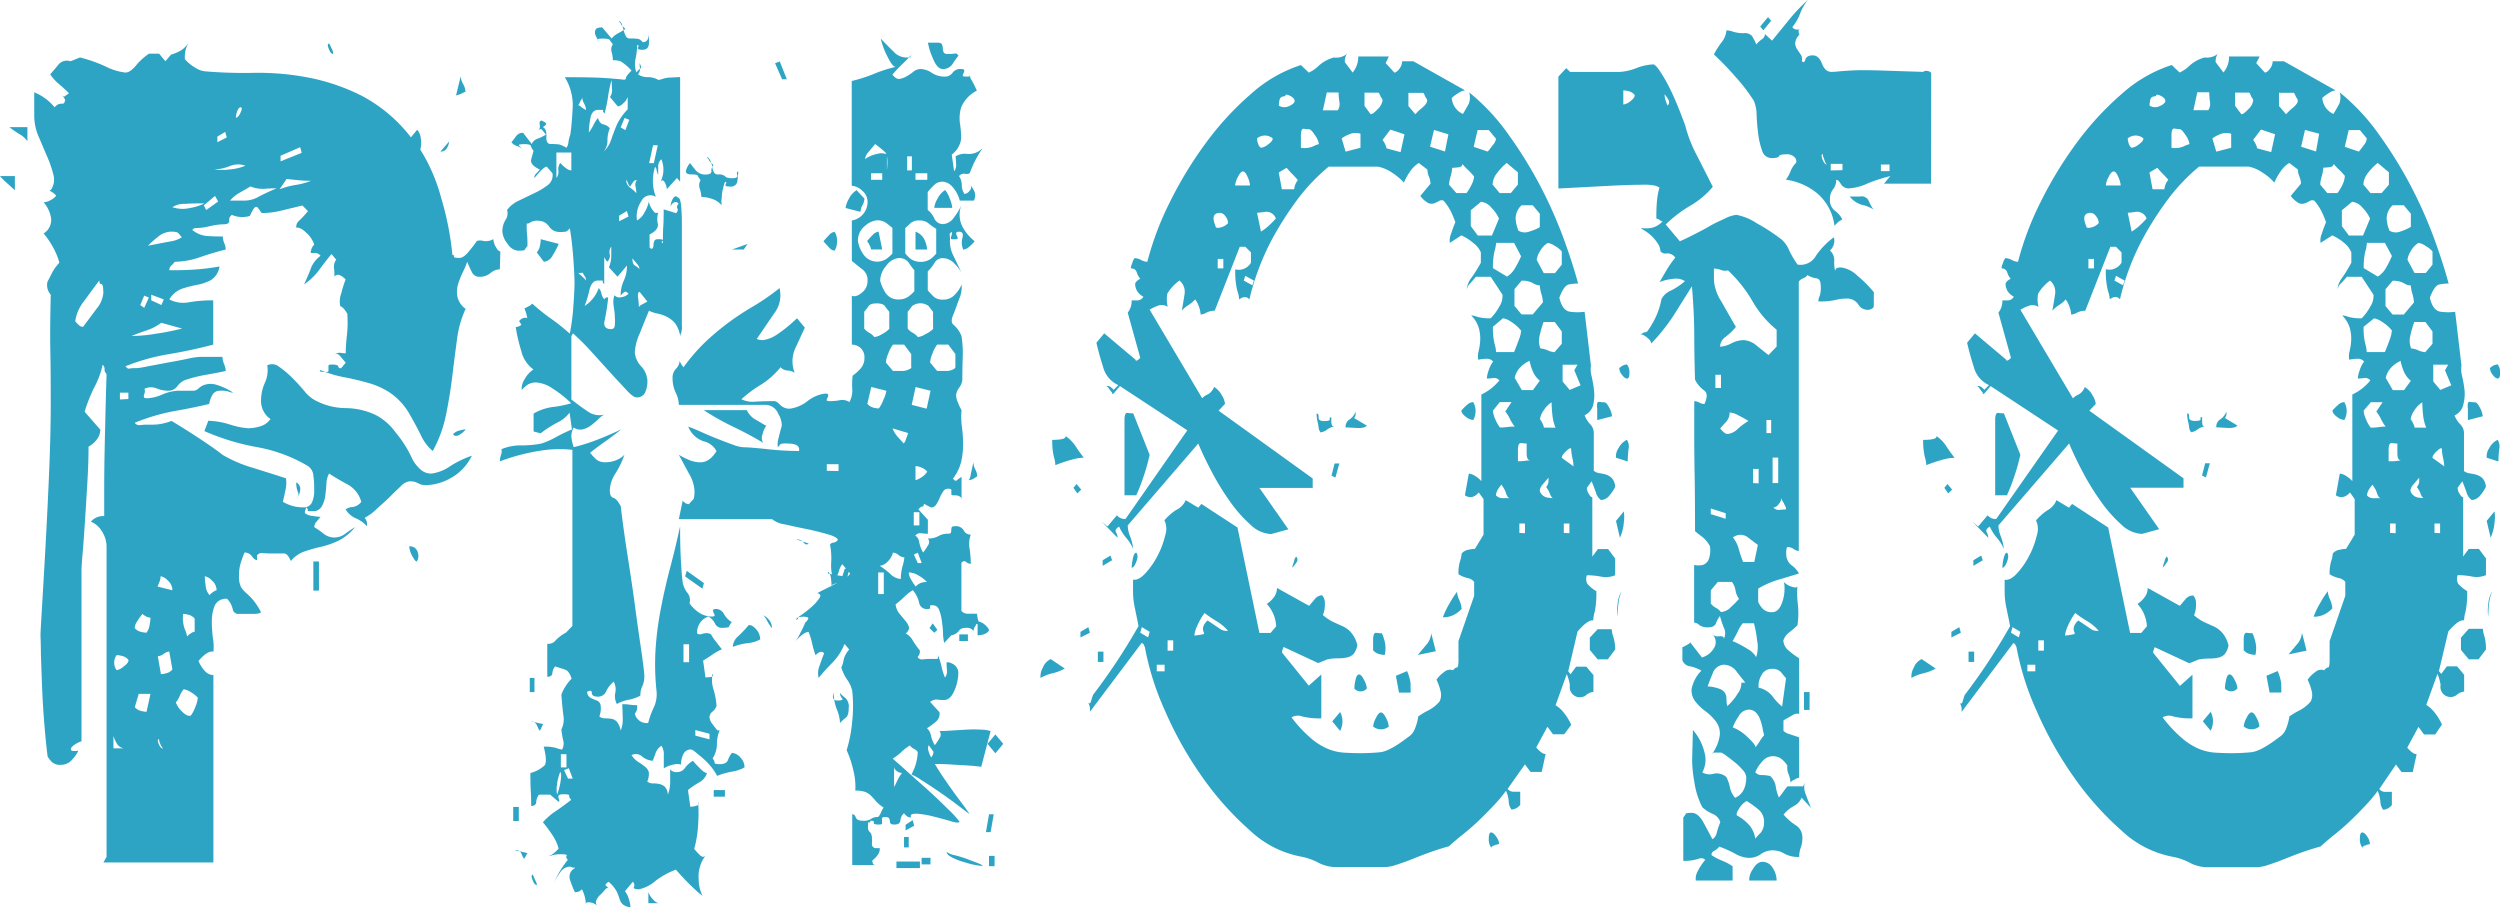 <svg xmlns="http://www.w3.org/2000/svg" viewBox="0 0 446.94 162.27">
  <defs>
    <style>
      .a {
        fill: #2ea4c5;
      }
    </style>
  </defs>
  <g>
    <path class="a" d="M7.3,37.59,5.9,36.32a12.28,12.28,0,0,1-1.26-1.26H7.3Zm2.24-8.76a4.28,4.28,0,0,0-1.4-1.26,16.26,16.26,0,0,1-1.82-1.26H9.54ZM94,51.73a2.68,2.68,0,0,0-1.68.67,3,3,0,0,1-2,.67A1.46,1.46,0,0,1,89,52.23c-.28-.56-.56-1.18-.84-1.85a13.88,13.88,0,0,1-.77,1.85,15.33,15.33,0,0,0-.84,2.1,4.74,4.74,0,0,0-.14,2.28,3.73,3.73,0,0,0,1.47,2.19,18.29,18.29,0,0,0-1.54,5.47q-.42,3.11-.84,6.56t-1.12,6.9A22.61,22.61,0,0,1,82,84.21a8.22,8.22,0,0,1-2.17-2.94c-.7-1.4-1.43-2.72-2.17-4a11.7,11.7,0,0,0-3.37-3.53A14,14,0,0,0,70.35,72c-1.4-.39-2.83-.73-4.27-1a20.28,20.28,0,0,1-4.14-1.26l-.14.16c0,.12.33.17,1,.17.38,0,.56,0,.56-.17V69c0-.17.19-.25.56-.25q1.13,0,1.2.33c0,.23.21.34.49.34l.84-1-1-1.18c-.38-.45-.7-.5-1-.17a1.13,1.13,0,0,1,1-.42,7.67,7.67,0,0,0,1,.09,28.87,28.87,0,0,1,.21-3.2,21.58,21.58,0,0,0,.07-3.87q-.7-1.19-1.26-1.35A4.12,4.12,0,0,1,65.66,56a16.47,16.47,0,0,1,.77-2.44,2.74,2.74,0,0,0-1-.76.76.76,0,0,0-1,.25c0-.33,0-.84-.07-1.51A2.08,2.08,0,0,1,64.75,50l-.85-1q-.84,1-2.1,2.7A11.09,11.09,0,0,1,59,54.42c.56-1.23,1-2.22,1.26-3a5.13,5.13,0,0,1,1.68-2.1,1.14,1.14,0,0,0-.84-.51h-.84c-.09-.11-.09-.27,0-.5a2,2,0,0,1,.56-1,4.93,4.93,0,0,0-1.4-2.1c-.75-.73-1.35-1-1.82-.93A1.46,1.46,0,0,1,58.16,43a19.34,19.34,0,0,0,1.54-1.68l-1-1-3.85.93a14.69,14.69,0,0,1-3.43.42l-.71-1q-.42-.34-.84.42c-.28.5-.46.87-.56,1.09A4.6,4.6,0,0,1,46.11,42a1,1,0,0,0-.49,1c.05.45-.3.68-1,.68a11.61,11.61,0,0,0-2.45.33,10.73,10.73,0,0,1-2.31.34h-.28a.74.74,0,0,0-.56.34,4.77,4.77,0,0,0,2.73,1.09c1,.06,1.89.08,2.73.08A3,3,0,0,0,44.71,47,3.08,3.08,0,0,1,45,48.19c-1.4.34-2.92.79-4.55,1.35a14.18,14.18,0,0,1-4.56.84,7.14,7.14,0,0,1-.7.76,1,1,0,0,0-.28.75c1.12,0,2.41,0,3.86-.08a40.15,40.15,0,0,0,5.11-.59,3.41,3.41,0,0,1-1.54,2.44,8.66,8.66,0,0,1-2.45.84,23.76,23.76,0,0,0-2.67.68,4.38,4.38,0,0,0-2.31,1.93,5.4,5.4,0,0,0,3.5.51,23.85,23.85,0,0,1,4.35-.34v7.91q-3.78,1-7.85,1.69a36.9,36.9,0,0,0-7.84,2.18q.42.51.63.42A6.06,6.06,0,0,1,29,69.4a14.76,14.76,0,0,0,2.1-.34l3.57-.67c1.26-.22,2.43-.45,3.5-.67a12.79,12.79,0,0,1,2.18-.34h4.06a3.66,3.66,0,0,0,.28,1.26A3.76,3.76,0,0,1,45,69.9c-1,.23-2.2.45-3.5.68a24.68,24.68,0,0,0-3.93,1,3.54,3.54,0,0,0-1.26,1.09,1.94,1.94,0,0,1-1.68.76,5.47,5.47,0,0,1-2-.42,2.7,2.7,0,0,0-2.17.08,1,1,0,0,1,.07.59c0,.17-.1.34-.14.51a.6.6,0,0,0,0,.42c0,.11.25.17.63.17a7.74,7.74,0,0,0,2.66-.68,8,8,0,0,1,2.8-.67h2.67a1.35,1.35,0,0,0,1-.42,2.82,2.82,0,0,1,1.19-.67,3.54,3.54,0,0,1,1.89,0,11.19,11.19,0,0,1,3.08,1.43,1.77,1.77,0,0,1-.77-.17A4.07,4.07,0,0,0,44,73.44a1.46,1.46,0,0,0-1.4.76,4.85,4.85,0,0,0-.56,1.6q-2.8.67-6.17,1.26a35.82,35.82,0,0,0-7.14,2.1.94.94,0,0,0,.91.42,11.69,11.69,0,0,1,1.61-.08c.65,0,1.26,0,1.82-.08a10.55,10.55,0,0,0,2.24-.59q2.52,1.52,5.19,3.28c1.77,1.18,3.08,2.1,3.92,2.78a23.57,23.57,0,0,0,5.25,2.27q3,.93,6.1,1.93a6,6,0,0,1-.07,2c-.14.68-.31,1.41-.49,2.19a6.87,6.87,0,0,0,3.64,1,1.56,1.56,0,0,0,1.54-.84,4.91,4.91,0,0,0,.42-2.19c0-.78,0-1.62-.14-2.52a2.25,2.25,0,0,0-1-1.85,27.32,27.32,0,0,0-9.11-3.37,41.64,41.64,0,0,1-9.38-2.86l.7-1.85a14.26,14.26,0,0,1,3.85.67,13.66,13.66,0,0,0,3.29.67,7.38,7.38,0,0,0,2.1-.33A3.41,3.41,0,0,0,53,78.49a3.66,3.66,0,0,1-1.12-1.18,3.83,3.83,0,0,1-.57-2.19A7.7,7.7,0,0,1,52,72a5.36,5.36,0,0,0,.42-3.11,1.94,1.94,0,0,1,2.1.25,17.1,17.1,0,0,1,2.31,1.93c.79.79,1.54,1.6,2.24,2.44a6.17,6.17,0,0,0,2.17,1.77,11.77,11.77,0,0,0,5.26,1.26,12.84,12.84,0,0,1,5.39,1.27,10.37,10.37,0,0,1,3.5,3.11,20.3,20.3,0,0,1,3,4.8,6.88,6.88,0,0,0,1.4,1.77,2.84,2.84,0,0,0,2,.75,7.53,7.53,0,0,0,3.36-1.34A18,18,0,0,1,89,85.05a9,9,0,0,1-3.78,4,9.42,9.42,0,0,1-4.34,1.26,2.62,2.62,0,0,1-1.47-.33,2.9,2.9,0,0,0-1.61-.34,2.55,2.55,0,0,0-1.48.84c-.6.56-1.28,1.21-2,1.94S72.75,93.84,72,94.56a9.76,9.76,0,0,1-2.17,1.6,1.6,1.6,0,0,1,.42,1v.51a5.57,5.57,0,0,0-2-1.43,3.85,3.85,0,0,1-1.82-1.6,2.37,2.37,0,0,1,1.26-.42,2.31,2.31,0,0,0,1.54-.93,5.11,5.11,0,0,0-2.45-3.11c-1.17-.62-2.27-1.26-3.3-1.94A3.82,3.82,0,0,0,63,90q-.06,1.1-.21,2.19a4.94,4.94,0,0,1-.63,1.93,1.7,1.7,0,0,1-1.61.85c-.75,0-1,0-.91-.09s.07-.25-.21-.59a.55.55,0,0,0-.14.34,1.15,1.15,0,0,0-.14.67,2.24,2.24,0,0,0,1.33.51,11.41,11.41,0,0,0,1.47.17l-.77.92a1.44,1.44,0,0,0-.35.93A14.32,14.32,0,0,1,62.5,99a3.11,3.11,0,0,0,2,.67A3.21,3.21,0,0,0,66.36,99a19.24,19.24,0,0,1,1.75-1.18,9.08,9.08,0,0,1-3,2.44,15,15,0,0,1-3.16,1.09,25.22,25.22,0,0,0-2.94.84,5.47,5.47,0,0,0-2.38,1.69c-.38-.9-.77-1.35-1.19-1.35H53.26a13.85,13.85,0,0,1-1.61-.08,1.1,1.1,0,0,0-1.06.42v.84c-.28,0-.58-.23-.91-.67a1.55,1.55,0,0,0-1.33-.68c-.28.68-.51,1.32-.7,1.94a7.81,7.81,0,0,0-.28,2.27,4.05,4.05,0,0,0,.35,1.94,3.93,3.93,0,0,0,.84,1,14,14,0,0,1,1.19,1.17A12.13,12.13,0,0,1,51.29,113q-.13.33-1.47.33H47.37a1,1,0,0,1-1.12-.84,4,4,0,0,0-1-1.85A2.18,2.18,0,0,0,43,111.9a7.55,7.55,0,0,0-.49,2.78,23.78,23.78,0,0,0,.21,3.11,7.92,7.92,0,0,1,.07,2.28c-.75-.11-1.64.45-2.66,1.68a6,6,0,0,0,1.12,1.77,2.07,2.07,0,0,0,1.54.75v33.5H23.13l.56-1V101.55a5.16,5.16,0,0,0-.91-3.11,4.08,4.08,0,0,0-1.89-1.6,2.9,2.9,0,0,1,2.38-1v-4c0-1.69,0-4.18.07-7.49s.17-7.94.35-13.89c-.28-.34-.4-.62-.35-.84a1.06,1.06,0,0,0-.35-.84,14.85,14.85,0,0,1-1.4,3.87,27.22,27.22,0,0,0-1.82,4.54l2.8,3.2a2.81,2.81,0,0,1-.7,1.85,4.19,4.19,0,0,1-1.4,1.18q0,2.86-.21,6.4c-.14,2.35-.28,4.63-.42,6.81s-.28,4.1-.42,5.73-.21,2.66-.21,3.11v30.64a4.3,4.3,0,0,0-1.54.84c-.28.22-.4.45-.35.67s.49.28,1.33.17a6.11,6.11,0,0,1-1.12,1.6,2.57,2.57,0,0,1-2,.92,2.14,2.14,0,0,1-1.61-.5,4.52,4.52,0,0,1-.77-1q-.28-2.19-.57-5.64t-.42-6.82q-.13-3.36-.21-6c0-1.74-.07-2.83-.07-3.28s.1-2.05.28-5.14.4-6.73.63-10.94.45-8.61.64-13.21.28-8.59.28-12c0-2.81,0-5.92-.07-9.35s0-6.81.07-10.18a2.49,2.49,0,0,1-.56-2.36c.18-.33.42-.78.7-1.34a7.22,7.22,0,0,1,.84-1.35l.56-.67a12.61,12.61,0,0,0-1.19-2.86,15.94,15.94,0,0,0-1.62-2.36,2.82,2.82,0,0,0,1.34-2.69,5.69,5.69,0,0,0-1.34-2.87,2.84,2.84,0,0,0,1.13-.33,3.5,3.5,0,0,0,1.12-.84,3,3,0,0,0-.91-.76c-.33-.17-.35-.25-.07-.25a3.23,3.23,0,0,0,.49-2.7,19.94,19.94,0,0,0-1.12-3.28c-.52-1.18-1-2.38-1.55-3.62a9.62,9.62,0,0,1-.77-3.7V20.08a9.17,9.17,0,0,1,3.65,2.69,1.65,1.65,0,0,1,.77-.59A3.64,3.64,0,0,1,16,22.1q.42-.51.21-.84a7.88,7.88,0,0,0-.63-.84c.28.33.46.48.56.42l.84-.59c-.56-.56-1.15-1.1-1.75-1.6a8.27,8.27,0,0,1-1.61-1.77c.46-.56,1-1.15,1.47-1.76a2,2,0,0,1,2.17-.59l1.68-.68a26.57,26.57,0,0,1,4.55,1.6,10.32,10.32,0,0,0,3.58,1.1c.56,0,1.19-.43,1.89-1.27a10.83,10.83,0,0,1,2.31-2.1h1.82l1.12,1.35,1-1.18A8.17,8.17,0,0,0,37,12.59a4.77,4.77,0,0,0,1.4-1.43,4.91,4.91,0,0,0-.7,3,7,7,0,0,0,1.83,1.51,3.94,3.94,0,0,0,2,.68,83.73,83.73,0,0,0,8.61.25,47.35,47.35,0,0,1,9.6.84,36.5,36.5,0,0,1,9.6,3.28,27,27,0,0,1,8.76,7.41l1.12-1.35a2.48,2.48,0,0,1,.63,1.43,4.67,4.67,0,0,1-.07,2.11A31.66,31.66,0,0,1,83.52,39a52.49,52.49,0,0,1,2,10.18c.28,0,.37.09.28.25s.23.26,1,.26c.47,0,1-.37,1.61-1.1s1.1-1.37,1.48-1.93a2,2,0,0,1,1.19,0,2.44,2.44,0,0,0,1.75-.34,3.26,3.26,0,0,0,.42,1.35q.42.84.84.84Zm-70.9,4c0-.9-.11-1.35-.35-1.35s-.35-.22-.35-.67q-1.26,1.68-2.73,3.7A7.5,7.5,0,0,0,18.09,61a4.37,4.37,0,0,0,.84.85,1.09,1.09,0,0,0,.56.16c.84-1.12,1.66-2.21,2.45-3.28A5.06,5.06,0,0,0,23.13,55.77Zm3.65,81.63a1.78,1.78,0,0,1-1.26-.92,6.15,6.15,0,0,1-.57-1.27v2.19Zm.84-15.82a2,2,0,0,0-1.05-.67,4.34,4.34,0,0,0-1.05-.17,2.3,2.3,0,0,0,0,2.69,2.46,2.46,0,0,0,1.26-.67C27.34,122.31,27.62,121.92,27.62,121.58Zm0-46.63V73.78H26.08V75Zm9.52-12.62-3.64-1a9.48,9.48,0,0,1-2.59,1.35c-1,.33-1.89.67-2.73,1a25.87,25.87,0,0,0,4.48-.42C34.25,63,35.74,62.67,37.14,62.33ZM31.54,114a1.92,1.92,0,0,1-1-.34,1.38,1.38,0,0,1-.42-.34,12.17,12.17,0,0,0-.91,1.27,2.44,2.44,0,0,0-.49,1.26,2,2,0,0,0,1.05.67,4.34,4.34,0,0,0,1.05.17,2.74,2.74,0,0,0,.56-1.35A9.07,9.07,0,0,0,31.54,114Zm0,13.63h-2.1l-.7,2.36a2,2,0,0,0,1.05.67,4.34,4.34,0,0,0,1.05.17Zm-.28-70.86-.84-.34-.7,1.68.7.51ZM37.14,46l-.63-.75c-.14-.17-.58-.26-1.33-.26a3.9,3.9,0,0,0-2.38,1,13.24,13.24,0,0,0-1.68,1.52c1.68-.34,3-.59,3.92-.76A5.12,5.12,0,0,0,37.14,46ZM33.92,57.11l-2.24-.84v1l1.82.84Zm1.54,52a2.3,2.3,0,0,0-.84-1.76,2.37,2.37,0,0,0-1.26-.76,3.08,3.08,0,0,1-.28,1.18l-.28.67Zm0,14.14-.56-3.19a2,2,0,0,0-1,.42,2,2,0,0,1-1.05.42l.56,3.2a4.34,4.34,0,0,0,1-.17A2,2,0,0,0,35.46,123.26ZM33.78,137.4a3.94,3.94,0,0,1-.56-1,1.75,1.75,0,0,1-.14-.67c-.28,0-.3.28-.07.84S33.5,137.4,33.78,137.4Zm7.43-97.46c-1.22,0-2.38,0-3.51.09a3.72,3.72,0,0,0-2.24.59,5.68,5.68,0,0,0,3.08.16A10.14,10.14,0,0,0,41.21,39.94ZM40,128.31a5.17,5.17,0,0,0-1.26-1,3,3,0,0,0-1.27-.5,4.72,4.72,0,0,0-.7,1.18,4.44,4.44,0,0,1-.7,1.18,4.84,4.84,0,0,0,1.26,1.76c.56.51,1,.7,1.41.59a5.76,5.76,0,0,0,.84-1.6A5.12,5.12,0,0,0,40,128.31Zm-.56-11.78v-2.36a2,2,0,0,0-1.06-.67,4.34,4.34,0,0,0-1-.17,5.93,5.93,0,0,0,.28,2.7,4.61,4.61,0,0,1,.42,1.34,3.54,3.54,0,0,1,.85-.67A1.07,1.07,0,0,1,39.39,116.53Zm4.2-76.92-.56-1-2,1.68.42.84Zm-.28,69.51a2.3,2.3,0,0,0-.84-1.76,2.37,2.37,0,0,0-1.26-.76,7.09,7.09,0,0,0,.14,1.52,2.82,2.82,0,0,0,.7,1.85,3.08,3.08,0,0,1,.84-.68A.93.93,0,0,1,43.31,109.12Zm5.18-75.91a3.92,3.92,0,0,0-2.87.08,8.06,8.06,0,0,1-2.73.59,9.55,9.55,0,0,0,2.66,0A9.26,9.26,0,0,0,48.49,33.21Zm-3.36-5.05-.28-1-1.4.84v1Zm9,9.09c-.56,0-1.29,0-2.17.08a5.81,5.81,0,0,1-2.6-.42c-.56.34-1.19.71-1.89,1.1a6.19,6.19,0,0,0-1.75,1.43h2.38A5.19,5.19,0,0,0,51,38.68C52.23,38.06,53.26,37.59,54.1,37.25ZM47.65,22.77c-.28,0-.51.34-.7,1a3.46,3.46,0,0,0-.14.85q.42,0,.84-.93T47.65,22.77ZM60.26,35.9c-.56,0-1.21,0-2-.08s-1.54-.14-2.38-.25l-1.26,1.85a13.14,13.14,0,0,1,2.8-.76A13.14,13.14,0,0,0,60.26,35.9Zm-1.68-5-.28-1-3.5,1.52v1Zm-.84,61.78a1.07,1.07,0,0,0,.14-1.18,4.34,4.34,0,0,1-.28-1.68,1.32,1.32,0,0,1,.7,1.43A2.85,2.85,0,0,1,57.74,92.63Zm3.92,16.49h-1v-5.21h1Zm2.53-95.94c-.29,0-.54-.31-.78-.93s-.21-.92.07-.92a1.74,1.74,0,0,1,.28.5c.1.23.19.42.28.59A1.52,1.52,0,0,1,64.19,13.18Zm15,90.73c-.19,0-.38-.17-.56-.51a4.64,4.64,0,0,1-.84-2.19,1.41,1.41,0,0,1,1.54,1.1A1.8,1.8,0,0,1,79.18,103.91Zm5.74-75.08A2.68,2.68,0,0,1,84.57,30a1.23,1.23,0,0,1-1.19.68Zm2.94,51.51a4.24,4.24,0,0,1-1.12.93c-.47.28-.84.25-1.12-.09a2,2,0,0,1,1.12-.67A5.25,5.25,0,0,1,87.86,80.34Zm0-60.43a6.62,6.62,0,0,0-.7.34,4.89,4.89,0,0,1-1,.34L87,17.22a3.26,3.26,0,0,0,.42,1.35A3.27,3.27,0,0,1,87.86,19.91Zm12.33,41.41a1.74,1.74,0,0,1-1,1,4.34,4.34,0,0,1-1,.17A1.64,1.64,0,0,0,98,62a4.32,4.32,0,0,0-.56-1,1.4,1.4,0,0,1,1.4-.59A1.63,1.63,0,0,1,100.19,61.32Z" transform="translate(-4.64 -3.58)"/>
    <path class="a" d="M137.74,140.77a6.66,6.66,0,0,1-2.24.76,13.39,13.39,0,0,0-2.66.76,8.83,8.83,0,0,0-1.12-1.69,13.24,13.24,0,0,0-1.48-1.51c-.51-.45-1-.82-1.33-1.1a2,2,0,0,0-.7-.42,1.45,1.45,0,0,0-1.4.84,4.12,4.12,0,0,0-.42,1.85,2.63,2.63,0,0,0-1.33,0,5.31,5.31,0,0,0-1.75.68v-2.27a2.82,2.82,0,0,0-.42-1.77,2.66,2.66,0,0,0-1,1.18c-.1.33-.28.84-.56,1.51a3.32,3.32,0,0,1-1.89-.76,1.66,1.66,0,0,0-1.9-.25,4,4,0,0,0,1.27,1.26,10.55,10.55,0,0,1,1.19.85,2,2,0,0,1,.63.92,3.21,3.21,0,0,1-.28,1.68,1.48,1.48,0,0,0,1,.34,5.87,5.87,0,0,1,1.05.09,2.37,2.37,0,0,1,1,.42,2.05,2.05,0,0,1,.63,1.51,6.1,6.1,0,0,0,.42-2.36v-2.35a.58.58,0,0,0,.14.34,1.45,1.45,0,0,0,1.12.33,1.67,1.67,0,0,0,1.4-.76,4.85,4.85,0,0,1,1.4-1.26q.42.51,1.26,1.35t1.26.84a2.82,2.82,0,0,1-1.4,1.68,17.5,17.5,0,0,0-2,1.35l.42,3a4.34,4.34,0,0,0,1.05-.17c.42-.11.54-.34.35-.67a27.05,27.05,0,0,1,0,4,20.27,20.27,0,0,1-.7,4.37,11.51,11.51,0,0,0,1,1.1c.42.39.77.42,1.05.08a6.08,6.08,0,0,0-1.26,4.13,7,7,0,0,0,.7,3.11,30,30,0,0,1-2.59-2.36c-.89-.9-1.61-1.68-2.17-2.35a13.81,13.81,0,0,0-3.64,2,6.65,6.65,0,0,1-2.94,1.51c-.75,0-1.06-.14-.92-.42a.81.81,0,0,0-.21-.92l-1.4,1.68a4,4,0,0,1,.7,1.43,5.22,5.22,0,0,1,.28,1.43,2.41,2.41,0,0,1-1.47-.59,2.49,2.49,0,0,1-.49-.92,8.79,8.79,0,0,0-.49-1.27,6,6,0,0,0-1.47-1.76c-.47.33-.63.56-.49.67a5.55,5.55,0,0,1,.63.67c-.19-.33-.44-.31-.77.09a12,12,0,0,1-1.05,1.09c-.65.78-.75,1.4-.28,1.85a2.13,2.13,0,0,0-1.26-.67c-.56-.11-.84,0-.84.34a6,6,0,0,0-.7-2.7,1.93,1.93,0,0,1-.42.34,1.7,1.7,0,0,1-.84.17,17.12,17.12,0,0,1-.84-2.11,1.73,1.73,0,0,1,.7-2.1c.09,0,.14-.06.14-.17h-.28a.57.57,0,0,1-.28-.08.82.82,0,0,0-.42-.09,2.14,2.14,0,0,0-1.62,1,9.51,9.51,0,0,0-1.19,2,17.1,17.1,0,0,1,2.53-4.21c-.28-.33-.35-.59-.21-.75s-.17-.26-.92-.26a5.57,5.57,0,0,0-1.61.17,2.64,2.64,0,0,1-.91.17,1.72,1.72,0,0,0,1-.42,5.43,5.43,0,0,0,1-.93,7.63,7.63,0,0,0-1.12-2.44,26.27,26.27,0,0,0-1.68-2.27,11.34,11.34,0,0,1,2.31-2c1-.67,1.9-1.35,2.74-2-.28-.33-.4-.59-.35-.76s-.31-.25-1.06-.25-1,.23-.84.68.19.67,0,.67L103,145.65h-2a2.29,2.29,0,0,0-.49,1.26c0,.51-.35.76-.91.76,0-.67,0-1.57-.07-2.69s-.07-2.19-.07-3.2a5.94,5.94,0,0,0,2.52-1.35c.37-.44.33-1.57-.14-3.36a7.06,7.06,0,0,1,2.31.25,2.9,2.9,0,0,0,1,.25,2.31,2.31,0,0,0,.14-1.77A16.48,16.48,0,0,1,105,134a4.15,4.15,0,0,0,.35-2.61c-.14-1.07-.25-2.27-.35-3.62a8.07,8.07,0,0,1,1.83-2.86c-.28-.9-.66-1.43-1.13-1.6s-1.07-.36-1.82-.59a2.18,2.18,0,0,0-.49,1.18c0,.45-.35.67-.91.67v-5.89a1.7,1.7,0,0,0,1.54-.67,7.47,7.47,0,0,1,1.82-1.35l1.13-1.18V84a21.27,21.27,0,0,0-5.82.17A35.91,35.91,0,0,0,94,86.06a4,4,0,0,1,.21-1.17,1.59,1.59,0,0,0,.07-1,8.6,8.6,0,0,1,3.5-.68,18.87,18.87,0,0,0,3.64-.33,14.89,14.89,0,0,0,2.66-1.18,27.83,27.83,0,0,1,2.81-1.35l-.42-3a6,6,0,0,1-2.18,1.77,20.42,20.42,0,0,0-3,1.93l-1.26-.33v-3.2a9.17,9.17,0,0,1,3.43-1.18,18.41,18.41,0,0,0,3.3-.67,19.31,19.31,0,0,0-3.3-2.61,5.88,5.88,0,0,0-2.87-1.1,2.77,2.77,0,0,0-1.68.43,6.16,6.16,0,0,0-1,.92,3.1,3.1,0,0,1,.56-2,4.71,4.71,0,0,1,1.54-1.68,5.61,5.61,0,0,1-2.17-3.28,29.77,29.77,0,0,1-1-4.3,1.67,1.67,0,0,0,.91-.33.61.61,0,0,1,.91.17c.28-.23.37-.65.28-1.27a8.14,8.14,0,0,0-.56-1.93,1,1,0,0,0,.42-.17,3.26,3.26,0,0,1,.49-.25,1.54,1.54,0,0,0,.49-.42,36,36,0,0,0,3.36,2.69,37.41,37.41,0,0,1,3.37,2.69,37.87,37.87,0,0,0,.63-4.88c.14-1.91.21-3.31.21-4.21s-.07-2.33-.21-4.29-.35-3.79-.63-5.47a2.16,2.16,0,0,1-.63.59,5.55,5.55,0,0,1-1.34.08,2.18,2.18,0,0,1-1.75-1,2.3,2.3,0,0,0-1.89-1,2.38,2.38,0,0,0-1.4.26,1.05,1.05,0,0,1-.7.25c0,.67,0,1.34.07,2s.07,1.34.07,2a3.8,3.8,0,0,0-.49.67c0,.11-.44.17-1.19.17a2.48,2.48,0,0,1-1.89-1.26A3.87,3.87,0,0,1,94.45,45a3.93,3.93,0,0,1,.56-2.1,2.06,2.06,0,0,0,.28-1.77,5.32,5.32,0,0,1,2.1-1.68l2.8-1.35a12.79,12.79,0,0,0,2.38-1.43,2.17,2.17,0,0,0,.84-2.1l-1-1.18c-.28,0-.65.25-1.12.76s-.84.92-1.12,1.26a1,1,0,0,1,.28-.76,7.14,7.14,0,0,0,.7-.76c-1.21-.56-1.73-1.17-1.54-1.85s.33-1.18.42-1.51a2.24,2.24,0,0,1-.49-.84c0-.23-.44-.34-1.19-.34s-1.05.08-.91.25l.63.76a2,2,0,0,0-1-.67,2.09,2.09,0,0,1-1-.68c.28-.33.56-.7.84-1.09a1.45,1.45,0,0,1,1.26-.59l1.54,2a1.61,1.61,0,0,1,1-.93,9.34,9.34,0,0,0,1.54-.75l-.7-.85c-.19-.22-.42-.16-.7.17a1.17,1.17,0,0,0,.28-1.09c-.09-.39,0-.65.28-.76a3.36,3.36,0,0,1,.77.42c.23.17.07.42-.49.76.47.22.68.79.63,1.68s.21,1.35.77,1.35a10.13,10.13,0,0,1,1.54.08,5.14,5.14,0,0,1,1.27.59,1.8,1.8,0,0,0,.35-.92,6.67,6.67,0,0,1,.35-1.43q.27-1.86.42-4.8a9.43,9.43,0,0,0-1.41-5.47q5.32,0,7.5.17c1.45.11,2.38.19,2.8.25s.63,0,.63-.25.33-.68,1-1.35a8.29,8.29,0,0,0-2-1.68,4.3,4.3,0,0,0-1.33-.17,6.88,6.88,0,0,0-.21-1.43,1.59,1.59,0,0,1,.21-1.43,5.49,5.49,0,0,1-.56-.76c-.09-.17-.51-.25-1.26-.25s-1,.08-.91.25l.63.76a6.18,6.18,0,0,1-1-1.6,1.26,1.26,0,0,1,0-1c.14-.28.54-.42,1.19-.42l1.68,2a3.54,3.54,0,0,1,1-.85q.63-.33,1.47-.84a3.91,3.91,0,0,0-.49-.5,1.18,1.18,0,0,1-.35-.51.94.94,0,0,1-.28-.5,1.55,1.55,0,0,1,.56.84c.09.34.19.67.28,1a4.85,4.85,0,0,0,.35.93.79.79,0,0,0,.77.42,8.62,8.62,0,0,1,1.47.08,1.6,1.6,0,0,1,.78.59c.74,0,1.12-.56,1.12-1.68v1.76c0,.84-.38,1.27-1.12,1.27s-1-.14-.84-.43.14-.42-.15-.42a12.66,12.66,0,0,1-.28,2.44,4.29,4.29,0,0,0,.14,2.45,3.5,3.5,0,0,1,.71-.68c.18-.11.14-.44-.14-1a7.54,7.54,0,0,0,.07.93,1.41,1.41,0,0,1-.35,1.09,2.88,2.88,0,0,0,1.75.51,3.66,3.66,0,0,1,1.89.5,3.23,3.23,0,0,0,.7-.17,5.05,5.05,0,0,1,1.19-.25c.51,0,1.19-.08,2-.08V36.07l-.56-.67-1.82,2a2.68,2.68,0,0,0-.35-1.18c-.24-.45-.49-.51-.77-.17a4.75,4.75,0,0,0,.14-4,1.72,1.72,0,0,0-.56,1.35v1.35c-.1,0-.14-.12-.14-.34a.59.59,0,0,1-.14-.42,1,1,0,0,0-.28-.59,8.17,8.17,0,0,0,.14,5.38,1.78,1.78,0,0,0-2.59.76,4.79,4.79,0,0,0-.78,3.45,3.34,3.34,0,0,0,1.34-1.43,6.13,6.13,0,0,0,.77-1.93,3.91,3.91,0,0,0,1.12,2h.56a3.75,3.75,0,0,0-.07,1.93c.14.73-.35,1.38-1.47,1.94v2.35c.28.23.46.26.56.09a1.22,1.22,0,0,0,.14-.59,1.61,1.61,0,0,1,.14-.67c.09-.23.32-.34.7-.34.74,0,1,.11.77.34s-.21.33.07.33c0-1,0-2,.07-3s.07-2,.07-3l2.24.68c.28-.34.35-.62.21-.85s-.07-.5.21-.84a.62.62,0,0,0-.91-.17,1,1,0,0,0-.49.85A2.69,2.69,0,0,1,125,39q.42-.59.84-.09c.28,0,.47.48.56,1.43s.14,1.88.14,2.78V61.66a4.06,4.06,0,0,1-.14,1.51,1.18,1.18,0,0,0-.14.68,5.25,5.25,0,0,0-.91-2.45,4.59,4.59,0,0,0-1.47-1.17,6.62,6.62,0,0,0-1.68-.59,6.06,6.06,0,0,1-1.54-.51c-.56,1.35-1.12,2.72-1.68,4.13a9.42,9.42,0,0,0-.85,3.28,4.05,4.05,0,0,0,1.13,2.52,4.11,4.11,0,0,1,1.12,2.53,4.91,4.91,0,0,1-.42,2.19,1.58,1.58,0,0,1-1.55.84c-.37,0-1-.45-1.82-1.35s-1.8-1.93-2.87-3.11l-3.36-3.71a44,44,0,0,0-3.29-3.28l-.28.51V75q1.95,1.51,3.15,2.28a3.54,3.54,0,0,0,2.73.42,3.6,3.6,0,0,0-1,.76c-.42.39-.84.75-1.26,1.09a4.28,4.28,0,0,1-1.47.76A2,2,0,0,1,107.2,80a3.5,3.5,0,0,0-.42,1.52,7.56,7.56,0,0,0,.42,2,32.76,32.76,0,0,0,4.27-1.35q2.18-.84,4.27-1.85c-.84.67-1.77,1.38-2.8,2.11s-2,1.43-2.8,2.1a10.1,10.1,0,0,0,1.19,1.26,2.47,2.47,0,0,0,1.61.42,4.79,4.79,0,0,0,2-.42,3.8,3.8,0,0,0,1.33-.92,15.59,15.59,0,0,1-1.61,3.36,5.93,5.93,0,0,0-1,3q0,1.18.63,1.35c.42.11.86.62,1.33,1.51q.42,3.7,1.19,8.67c.52,3.31,1,6.48,1.4,9.51s.8,5.7,1.13,8,.49,3.68.49,4.12a4.06,4.06,0,0,1-.35,1.85,3.56,3.56,0,0,0-.35,1.69,6.69,6.69,0,0,1-2.11.75,6.78,6.78,0,0,0-2.1.76,3,3,0,0,1-.28-2,3,3,0,0,0-.28-2,4.83,4.83,0,0,0-1.33,1.69,1.58,1.58,0,0,1-1.47,1c-.75,0-1.12-.23-1.12-.68s-.28-.5-.84-.17a1.31,1.31,0,0,0,.7,1.1,10.43,10.43,0,0,0,1,.42,1.12,1.12,0,0,1,.7.76,4,4,0,0,1-.21,2.1,1.5,1.5,0,0,0,1,.34,8.44,8.44,0,0,1,1.12.08,1.76,1.76,0,0,1,1,.51,3.48,3.48,0,0,1,.7,1.6,5.34,5.34,0,0,0,.35-2.36c0-.9-.07-1.68-.07-2.36.28,0,.73,0,1.33.09s1.05.08,1.33.08v.51a1.6,1.6,0,0,1-.42,1,2.16,2.16,0,0,0,2.39,1.68,15.43,15.43,0,0,1,1-2.78,5.48,5.48,0,0,0,.49-2.94,45.12,45.12,0,0,1-.14-7.92,58.78,58.78,0,0,1,1-7.23q.69-3.54,1.61-7t1.75-7.32c0,1.35,0,2.89.07,4.63s.16,3.45.35,5.13a4.21,4.21,0,0,0,.84,2.11,2.1,2.1,0,0,1,.42,1.93,6.26,6.26,0,0,0,1.75,1.69,4.06,4.06,0,0,0,2.18.67c.37,0,.56-.06.56-.17a1,1,0,0,0-.14-.42,1,1,0,0,1-.14-.51c0-.16.18-.25.56-.25a1.63,1.63,0,0,1,1.4.93,4.08,4.08,0,0,0,1.4,1.43,2.28,2.28,0,0,0-.49.76c0,.16-.45.25-1.19.25a1.31,1.31,0,0,1-1.33-.76,2.89,2.89,0,0,0-1.2-1.26,3,3,0,0,0-2,3c.19.22.54.25,1,.08a1.9,1.9,0,0,1,1.48.09,7.54,7.54,0,0,0,.84,1.26c.46.62.84,1.09,1.12,1.43a8.28,8.28,0,0,0-1.68.93c-.56.39-1.13.75-1.69,1.09l.42,3a7.83,7.83,0,0,0,1-.08c.37-.06.46-.26.28-.59a5.45,5.45,0,0,0,.14,2.77,13.12,13.12,0,0,1,.56,3,2.29,2.29,0,0,1-.7,1,1.38,1.38,0,0,0-.56,1,2.09,2.09,0,0,0,.49,1.18c.32.45.63.84.91,1.18h.42a6.1,6.1,0,0,0-.49,2.52,4.85,4.85,0,0,1-.77,2.52c.28.34.39.59.35.76s.3.25,1,.25,1.21-.25,1.4-.75a4,4,0,0,1,.7-1.26A2.15,2.15,0,0,1,137,139,2.44,2.44,0,0,1,137.74,140.77Zm-40.35,9.59h-1v-2.52h1Zm1.54,5.73-.56,1c-.09,0-.26-.28-.49-.84a1,1,0,0,0-1.19-.68Zm1.26-28.79h-.84v-2.52h.84Zm1.54,5.73-2.24-.51a1.21,1.21,0,0,1,1.19.84c.24.57.4.85.49.85Zm-1.12,28.78a1.22,1.22,0,0,0-.14-.59,5.51,5.51,0,0,1-.28-.59l-.28-.67c-.28,0-.3.31-.07.92S100.33,161.81,100.61,161.81Zm3.92-114.63a13.62,13.62,0,0,1-1.12,2.11,1.92,1.92,0,0,1-1.54,1.09l-1.26-1.68a2.64,2.64,0,0,0,.56-1.18,5.44,5.44,0,0,0,.14-1.18Zm2.25-13.13v-3.2h-2.67V35.4a1.79,1.79,0,0,0,.35-1.35,1.8,1.8,0,0,1,.35-1.34,6.16,6.16,0,0,0,1,.92A1.77,1.77,0,0,0,106.78,34.05Zm-2,107.56a8.58,8.58,0,0,0-.56,2.27,5.57,5.57,0,0,0,0,1.77,10.22,10.22,0,0,0,.63-2.36C105,142.4,105,141.84,104.81,141.61Zm1.13-.84v-2.36h-1v2.36Zm1.12,2-.7-1.85-.85.34.71,1.51Zm1.54-66.15-.42,1-1.4-.84.28-1Zm.84-22.89a1.44,1.44,0,0,0-.35-.93,2.22,2.22,0,0,1-.35-1.43,1,1,0,0,0,.28.76c.18.16-.1.25-.84.25-.56,0-.84-.22-.84-.67a1.05,1.05,0,0,1,.28-.68,2,2,0,0,0,.7,1.6A9.81,9.81,0,0,1,109.44,53.75Zm0-30.47a2.68,2.68,0,0,0-.35-1.18,2.55,2.55,0,0,1-.35-1.18.8.8,0,0,1-.14.51,1.74,1.74,0,0,0-.28.5,2.27,2.27,0,0,1-.28.51.54.54,0,0,1,.42.17,1.53,1.53,0,0,0,.42.33ZM117,56.1c-.28-.33-.51-.44-.7-.33a2.94,2.94,0,0,0-.7.67,6.22,6.22,0,0,1,.56-2.69,6.15,6.15,0,0,0,.56-2.7l-1.68,2-1.54-1.68a5.39,5.39,0,0,0,.42-2.1v-1.6a1.59,1.59,0,0,0-.28,1.34,1.41,1.41,0,0,1-.42,1.35,2.5,2.5,0,0,1-.56-.84q-.14-.16,0-.51v5.39c-.28-.34-.35-.53-.21-.59s-.16-.08-.91-.08-1.26.58-1.54,1.76a18.78,18.78,0,0,1-.84,2.78,6.16,6.16,0,0,0,2.52-3.2,2.1,2.1,0,0,1,.49,1,2,2,0,0,0,.49,1,.77.77,0,0,1,.56-.33c.09,0,.14,0,.14.16a38.07,38.07,0,0,1-.63,4c-.23,1,.16,1.52,1.19,1.52.37,0,.58-.23.63-.67a8.5,8.5,0,0,0,0-1.6c0-.62-.12-1.27-.21-1.94a4,4,0,0,1,.14-1.85,1.21,1.21,0,0,0,1.26.34A2.09,2.09,0,0,0,117,56.1Zm.56,93.93a1,1,0,0,1-.91.42,5,5,0,0,0-.91-.09,6.18,6.18,0,0,1-.35,2,6.27,6.27,0,0,0-.35,2,3.22,3.22,0,0,0-1.75-1.09,8.06,8.06,0,0,0-1.89-.25v-1.18a1.8,1.8,0,0,1,.42-1.18c-.56-.67-1.08-1.23-1.54-1.68a14.09,14.09,0,0,1-1.12-1.18,2,2,0,0,1,1.12.59,2.73,2.73,0,0,0,1.82.59,1.41,1.41,0,0,0,1.47-.93,4.45,4.45,0,0,0,.35-1.43c0,.34,0,.79.07,1.35a1.76,1.76,0,0,1-.35,1.34l.84,1a2.19,2.19,0,0,1,1.33-.67A2.43,2.43,0,0,1,117.56,150Zm-.7-126.92V20.92a2.55,2.55,0,0,1-.77,1.1,1.77,1.77,0,0,1-1,.59l-1.4-1.69a2.06,2.06,0,0,0,.35-1.51c0-.68-.07-1.18-.07-1.52a23.32,23.32,0,0,0-.63,3,23.32,23.32,0,0,1-.63,3c-.28-.33-.35-.53-.21-.59s-.16-.08-.91-.08-1.22.5-1.4,1.51a14.13,14.13,0,0,0-.28,2.53A7.22,7.22,0,0,0,110.7,26a6.79,6.79,0,0,1,.84-1.34c.19.67.51,1.06,1,1.17a2,2,0,0,1,1.12.68,5.62,5.62,0,0,0-.42,2.19,3.07,3.07,0,0,1-.7,2,5.2,5.2,0,0,0,1.12-1.52c.19-.45.37-1,.56-1.51s.44-1.21.77-1.94A10.63,10.63,0,0,1,116.86,23.11ZM112.1,160.8l-1,2.53-.84-.34,1-2.53ZM113.22,45l-.7,3.2h-.84l.7-3.2ZM117,42.3l-.28-1-1.4.84v1ZM117.14,25l-.84-.33-.7,1.68.84.5Zm1.4,10.77a.77.77,0,0,0-.63.26,10.74,10.74,0,0,0-.63.92,1.81,1.81,0,0,1-.35-.59,1,1,0,0,0-.21-.42.53.53,0,0,1-.14-.33,1.76,1.76,0,0,0,.7,1.51,6,6,0,0,1,1.12,1,5.44,5.44,0,0,0-.14-1.18A1.35,1.35,0,0,1,118.54,35.73Zm.43,16a1.53,1.53,0,0,0-.43-1l-.84-1q0,1,.42,1.26A3.42,3.42,0,0,1,119,51.73Zm1.4,5.72L119,55.77c-.28,0-.38.36-.28,1.09a14.93,14.93,0,0,1,.14,1.6,1.44,1.44,0,0,1,.49-.42,4.59,4.59,0,0,0,.49-.25Zm2,107.56h-1.82v-2a3.62,3.62,0,0,0,.77,1.26C121.7,164.76,122.05,165,122.33,165Zm-.14-135.5h-.84l-.7,3.2h.84Zm58,.67a13.67,13.67,0,0,0-1,1.6A19.27,19.27,0,0,0,178,34.56a1.46,1.46,0,0,1-.91.08,1.13,1.13,0,0,0-1,.42,2.81,2.81,0,0,1,.49,1.6,2.81,2.81,0,0,0,.49,1.6,1.33,1.33,0,0,0,.91-.59.77.77,0,0,0,.07-1.09,6.41,6.41,0,0,1,.77,1.17,2,2,0,0,1-.07,1.69h-2.52a6.06,6.06,0,0,0-1.54-2.7,2.54,2.54,0,0,0-1.4-.67,2.19,2.19,0,0,0-1.47.42,12.72,12.72,0,0,0-1.33,1.43v3.2a4,4,0,0,1,1.19,1.52,1.66,1.66,0,0,0,1.61,1,2.52,2.52,0,0,0,1.89-1.18,9.94,9.94,0,0,0,1.33-2.19,4.75,4.75,0,0,0,.28,4,8.62,8.62,0,0,0,2.1,2.44,7.87,7.87,0,0,1-1,1,1.89,1.89,0,0,1-1.05.5,3.21,3.21,0,0,1-.14-2.1c.19-.73,0-1.1-.56-1.1-.37,0-.56.09-.56.26a1.08,1.08,0,0,0,.14.5,1,1,0,0,1,.14.42c0,.11-.19.17-.56.17s-.59,0-.63-.08-.05-.17,0-.34a2.28,2.28,0,0,1,.14-.42.78.78,0,0,0-.07-.51l-.35.42a4.06,4.06,0,0,1,.07,1.27,5.8,5.8,0,0,0,.63,2.61c.42.84.91,1.88,1.47,3.11a6.11,6.11,0,0,0-1.26-1.68,2.78,2.78,0,0,0-2-1,1.61,1.61,0,0,0-1.54.75,7.3,7.3,0,0,1-1.26,1.6v3.37a10.1,10.1,0,0,0,1.19,1.26,2.45,2.45,0,0,0,1.61.42,2.7,2.7,0,0,0,2-.84,5.75,5.75,0,0,0,1.26-1.85,5.47,5.47,0,0,1-.42,2.52c-.37,1-.7,1.91-1,2.7-.47,1-.47,1.68,0,2a5.12,5.12,0,0,1,1.4,2,20.38,20.38,0,0,1,.21,3.87c-.05,1.35-.07,2.69-.07,4a2.8,2.8,0,0,1-.56,1.35,2.7,2.7,0,0,0-.56,1.34,3.82,3.82,0,0,0,.35,1.35,11.71,11.71,0,0,0,.63,1.34,13.36,13.36,0,0,0,.07,3,22.7,22.7,0,0,1,.21,3.12,13.92,13.92,0,0,1-.35,3.11,8.15,8.15,0,0,1-1.47,3c.28.34.49.45.63.34s.44-.34.91-.67v4a.55.55,0,0,0-.14-.34,1.45,1.45,0,0,0-1.12-.34c-.38,0-.56-.05-.56-.17V91.2c0-.17-.19-.25-.56-.25a1,1,0,0,0-.91.5,5.71,5.71,0,0,0-.63,1.18,6.85,6.85,0,0,1-.63,1.18,1.09,1.09,0,0,1-.91.5l-1.27-.67c0,.34-.09.5-.28.5s-.42.17-.7.51l1.69,1.85V99a8.5,8.5,0,0,1-1.2-.09,1.13,1.13,0,0,0-1.05.42,1.57,1.57,0,0,1,.7,1.18,6.11,6.11,0,0,0,.7,1.85,9.46,9.46,0,0,0,.85-1.26,1,1,0,0,0,0-1.26,3.44,3.44,0,0,0,1.89-.42A3.12,3.12,0,0,1,174,99c.37,0,.58-.06.63-.17a1.27,1.27,0,0,0,.07-.42,1.79,1.79,0,0,1,.07-.51c0-.17.25-.25.63-.25a1.59,1.59,0,0,1,1.54.76,1.36,1.36,0,0,0,1.26.75,4.61,4.61,0,0,0-.21,2.53,22.85,22.85,0,0,1,.21,2.69,1.36,1.36,0,0,1-.84-.33c-.28-.23-.56-.17-.84.16v8.59a1.45,1.45,0,0,0,1.19.5h1.61a4,4,0,0,0,.21,1.18c.14.45,0,.67-.35.67a1.93,1.93,0,0,1-.28.51,3.23,3.23,0,0,0-.28.84.58.58,0,0,0-.14-.34,1.45,1.45,0,0,0-1.12-.33c-.65,0-1.07.17-1.26.5a2.27,2.27,0,0,1-1.4.84l-1.26,1.35a8.09,8.09,0,0,1-.21-1.68c0-.79-.12-1.54-.21-2.27a8,8,0,0,0-.49-1.94,1.15,1.15,0,0,0-1.05-.84c-.38,0-.56,0-.56.08v.51s-.19.08-.56.08a1.35,1.35,0,0,1-1.41-1.18,5.32,5.32,0,0,0-1.12-2.19,8.55,8.55,0,0,0-1.61,1.27,13.07,13.07,0,0,1-1.47,1.26,3.24,3.24,0,0,0,.7,1.68l1.05,1.27a2.9,2.9,0,0,1,.63,1.09c.09.34-.09.73-.56,1.18a3,3,0,0,1,1.26,1.26,15.76,15.76,0,0,0,1.26,1.77v.33a1.48,1.48,0,0,1-.42.85,1,1,0,0,0,.91.42,10.17,10.17,0,0,1,1.62-.09c.74,0,1.12,0,1.12-.08v-.59a11.19,11.19,0,0,1,.63,2,11.19,11.19,0,0,0,.63,2,1.82,1.82,0,0,0,.35-1.35c-.05-.56-.07-1-.07-1.34q.42-.16,1.26.33a1.82,1.82,0,0,1,.84,1.69,8,8,0,0,1-.7,3c-.47,1.12-1.08,1.68-1.82,1.68a6.3,6.3,0,0,1-1.33-.09,2,2,0,0,0-1.19.43l1.68,1.85a1.8,1.8,0,0,1-.63,1.68,11.84,11.84,0,0,1-1.61,1.18,2.27,2.27,0,0,1,.7,1.26,5.71,5.71,0,0,0,.7,1.77,8.59,8.59,0,0,0,.84-1.26,1.06,1.06,0,0,0,0-1.27c.37,0,1,0,2-.08l2.8-.17a23.59,23.59,0,0,1,2.66,0,6.89,6.89,0,0,1,1.68.25l-1.68,6.4c-.75-.11-1.61-.19-2.59-.25l-2.87-.17c-.94-.06-1.8-.09-2.59-.09a2.75,2.75,0,0,1-1.61-.33l.77-.93a1.43,1.43,0,0,0,.35-.92l-.84-1.18c-.28.45-.1,1.26.56,2.44a43.6,43.6,0,0,0,2.31,3.7q1.32,1.94,2.66,3.71c.89,1.17,1.47,2,1.75,2.44-.19-.11-.79-.56-1.82-1.35s-2.15-1.6-3.36-2.44-2.36-1.6-3.44-2.27a11.09,11.09,0,0,0-1.75-1,8.93,8.93,0,0,0,1.12-4,1.75,1.75,0,0,0-.7-.59,1.75,1.75,0,0,1-.7-.59,8.86,8.86,0,0,0-1.54,1.18,8.34,8.34,0,0,1-1.54,1.17c.37.34,1.17,1,2.38,2.11s2.5,2.22,3.86,3.45,2.59,2.41,3.71,3.53a16.35,16.35,0,0,1,2,2.19c-.09.23-.61.2-1.54-.08s-2-.56-3.08-.84a17.47,17.47,0,0,0-3-.51c-.89,0-1.24.14-1.05.59q-.13.17-.42,0c-.19,0-.47-.22-.84-.67a1.89,1.89,0,0,0-.63,1.26c-.05.51-.4.76-1.05.76-.37,0-.61-.06-.7-.17a.64.64,0,0,1-.14-.42,1.09,1.09,0,0,0-.14-.51c-.09-.16-.33-.25-.7-.25s-.56.09-.56.25v.93c0,.11-.19.17-.56.17-.75,0-1-.11-.91-.34s-.07-.34-.63-.34c0,.34-.07.43-.21.26s-.21.19-.21,1.09a1.15,1.15,0,0,0,.42.76c.28.28.37,1,.28,2.27q.27.51.63.51h.77c.09.67-.33,1.4-1.26,2.18a.23.23,0,0,0,0,.34c0,.34.18.51.56.51h-4.21v-9.09c.28,0,.5.19.64.59s.58.58,1.33.58a2.31,2.31,0,0,0,1.4-.33,2,2,0,0,1,1.26-.34,2.58,2.58,0,0,0,.49-.76,4.48,4.48,0,0,1,.49-.92,6.83,6.83,0,0,1-1.4-1.18c-.28-.34-.56-.64-.84-.93a3.34,3.34,0,0,0-1-.67,4.76,4.76,0,0,0-1.82-.25,11.88,11.88,0,0,0-.35-3.62,18.94,18.94,0,0,0-1.2-3.62,24.17,24.17,0,0,0,1-5.22,25.36,25.36,0,0,0,0-5.38,5.39,5.39,0,0,0-.91-2,8.3,8.3,0,0,1-1.05-2.19,4.14,4.14,0,0,0,.42-1.35,4.13,4.13,0,0,1,1-1.85l-.84-1a10,10,0,0,1-2.1,3.28c-.84.84-1.68,1.77-2.52,2.78a3.36,3.36,0,0,1,.14-2.11c.28-.84.56-1.59.84-2.27-.37-.44-.89-.33-1.54.34a16.61,16.61,0,0,1-.63-2.19,11.19,11.19,0,0,0-.63-2,2.32,2.32,0,0,0-1.19.59,5.68,5.68,0,0,0-1.33,1.43,11.61,11.61,0,0,0,.91-1.51q.63-1.19,1.05-2.19a1.08,1.08,0,0,0,.42-.51c.28-.33,0-.5-.7-.5s-1.1.08-1.05.25-.07.25-.35.25c0-.11.32-.39,1-.84a17.61,17.61,0,0,0,1.89-1.51,7.67,7.67,0,0,0,1.33-1.52q.42-.68-.42-.84c.19-.11.56-.31,1.12-.59l1.82-.92c.65-.34,1.26-.68,1.82-1a2.89,2.89,0,0,0,1.12-1l-1.4-1.68a3.39,3.39,0,0,0-.63,1.35,2.13,2.13,0,0,1-1,1.34,8.11,8.11,0,0,1-.35-3,13.07,13.07,0,0,0-.21-3.2.81.81,0,0,1,.63-.34,1.14,1.14,0,0,0,.77-.5c-.09-.34-.7-.68-1.82-1s-2.38-.65-3.78-.93-2.71-.56-3.92-.84a4.53,4.53,0,0,1-2.25-.93H126l.7-3.36c0,.11.09.22.28.33a1,1,0,0,0,.84.34,7.14,7.14,0,0,1,.7-.76c.19-.17.28-.7.28-1.6a6.68,6.68,0,0,0-1-3.11L126,84.89a16.27,16.27,0,0,0,1.82.92,5.29,5.29,0,0,0,2.1.42c1,0,2-.67,2.81-2a3.46,3.46,0,0,0-2.32-1.76,4.57,4.57,0,0,1-2.73-2.61c.65.22,1.47.56,2.45,1s2,.87,3,1.26,1.86.73,2.66,1a6,6,0,0,0,1.75.42c.75,0,2.17.11,4.27.34a55.12,55.12,0,0,0,5.68.33c.18-.89-.52-1.34-2.1-1.34a4.09,4.09,0,0,0-1.2.08c0,.06-.21.25-.49.59a4,4,0,0,1,.14-1.68q.28-1.19.57-2.19a4.05,4.05,0,0,0-.64-2.11,2.47,2.47,0,0,0-2.31-1.6H126a5.14,5.14,0,0,0-.56-2.18,5.88,5.88,0,0,1-.56-2.53,2.33,2.33,0,0,1,.63-1.77,2.06,2.06,0,0,0,.63-1.59.78.78,0,0,0,.14.5,3.27,3.27,0,0,0,.56.84,33.73,33.73,0,0,1,4.2-4.8A48.78,48.78,0,0,1,135.22,61a50.88,50.88,0,0,1,4.27-2.77A40.85,40.85,0,0,0,144,55.09a5.3,5.3,0,0,1-.91,4.46q-1.47,2.12-3.15,4.63a2.43,2.43,0,0,0,1.68.09,6.14,6.14,0,0,0,2-.93c.66-.45,1.29-.93,1.9-1.43s1.14-1,1.61-1.43l1.4,1.68-1.68,3.62a5.65,5.65,0,0,0-.14,4.46,2.46,2.46,0,0,0-1.26-.42,1.74,1.74,0,0,1-1.26-.59,14.11,14.11,0,0,1-3.51,3.12,22.8,22.8,0,0,0-3.5,2.6,4.55,4.55,0,0,0,2.52.43q1.68-.09,3.36-.09c.28,0,.63.23,1.05.67a2.31,2.31,0,0,0,1.76.68A6.56,6.56,0,0,0,149,75.29a6.48,6.48,0,0,1,3.15-1.35c.37,0,.56.09.56.26a1.05,1.05,0,0,1-.14.5,1,1,0,0,0-.14.42c0,.12.19.17.56.17a8.73,8.73,0,0,0,1.82-.17,2.3,2.3,0,0,1,1.68.34A4.22,4.22,0,0,0,157,73.1a13.46,13.46,0,0,1,.07-2.35,9.51,9.51,0,0,0,1.41-1.27,2.76,2.76,0,0,0,.7-1.93,2.21,2.21,0,0,0-.7-1.77,2.37,2.37,0,0,0-1.55-.59V56.44c.47.23,1.06.06,1.76-.51a2.65,2.65,0,0,0,1.05-2.18,2.37,2.37,0,0,0-.91-2c-.61-.45-1.24-1-1.9-1.52V43a3.36,3.36,0,0,0,2.81-3.36,2.58,2.58,0,0,0-1-2,2.94,2.94,0,0,0-1.83-.85V18.06a27,27,0,0,0,3.93-1.26,24.65,24.65,0,0,1,3.92-1.26q-.56,0-1.47-1.86a13.36,13.36,0,0,1-1.19-3.19c.75.78,1.49,1.54,2.24,2.27a3.16,3.16,0,0,0,2.1,1.09c.75,0,1.07,0,1-.08s0-.25.28-.59A22.2,22.2,0,0,1,166,15a22,22,0,0,0-1.82,1.93c.47.57.89.82,1.26.76a3.71,3.71,0,0,0,1.19-.42,8.36,8.36,0,0,0,1.26-.84,2.1,2.1,0,0,1,1.33-.51,3.78,3.78,0,0,1,2,.68,4,4,0,0,0,2.17.67,1.67,1.67,0,0,0,1.54-.67,1.67,1.67,0,0,1,1.54-.68c.37,0,.56.09.56.25a1.09,1.09,0,0,1-.14.51,1,1,0,0,0-.14.42c0,.11.19.17.56.17q1.13,0,.84-.09c-.19-.05-.28-.25-.28-.58a2.9,2.9,0,0,0,.49,1.34,15.93,15.93,0,0,1,.91,1.85,5.93,5.93,0,0,0-2.8,3,6.79,6.79,0,0,0-.21,2.87,17.32,17.32,0,0,1,.21,2.69,4.12,4.12,0,0,1-1.68,2.86l.42,3a1.78,1.78,0,0,0,.35-1.35c0-.56-.07-1-.07-1.34a3.21,3.21,0,0,1,2.1-.42A3.4,3.4,0,0,0,180.19,30.18Zm-51.56,128.6-2.1-.84.28-1,1.82.84Zm-.84-36.86v-3.2h-1v3.2Zm2.66-14.14-3.08-2.19-.28,1,3.08,2.19Zm6.17-73.56c-.28,0-.35.2-.21.59s-.17.59-.91.59-1.08-.11-1.26-.34a1.7,1.7,0,0,0-1.26-.33.77.77,0,0,1-.77-.43,2.74,2.74,0,0,1-.28-.92,4.24,4.24,0,0,0-.28-1,2.14,2.14,0,0,0-.64-.84,1,1,0,0,0,.28.5,1.19,1.19,0,0,0,.36.51,3.91,3.91,0,0,1,.49.5,1.4,1.4,0,0,0-.35,1.1c0,.39-.31.59-1.06.59A2.18,2.18,0,0,1,129,34l-1-1.26A3.25,3.25,0,0,0,127.3,34c-.14.5.16.76.91.76s1.14.08,1.19.25a2.45,2.45,0,0,0,.49.75,1.9,1.9,0,0,0-.14,1.6,5.29,5.29,0,0,1,.28,1.43,6.53,6.53,0,0,1,1.9.34,3.77,3.77,0,0,1,1.75,1.18,3.07,3.07,0,0,1,0-1.35,6.17,6.17,0,0,1,.14-1.34,12.32,12.32,0,0,1,.42-1.52c.28,0,.32.14.14.42s.09.42.84.42a1.14,1.14,0,0,0,1.26-1.09A14.93,14.93,0,0,0,136.62,34.22Zm-5.18,101.5v-1l-2.53-.67v1Zm10.22-56-2-1.18a3.58,3.58,0,0,1-1.54-1.68h-7.71a44.77,44.77,0,0,0,5.33,3q2.81,1.35,5.32,2.86a1.62,1.62,0,0,1-.14-1.52A4.09,4.09,0,0,1,141.66,79.67ZM134.24,146v-1.18h-2V146Zm4.06-98.81-2.8,1h2.1Zm2.24,70.7a5.76,5.76,0,0,1-2.24.67,10.7,10.7,0,0,0-2.66.67,2.65,2.65,0,0,1,1-1.93,22.13,22.13,0,0,0,1.82-1.94c.37-.11.82.12,1.33.68A2.68,2.68,0,0,1,140.54,117.88Zm2.1-2a9.22,9.22,0,0,1-.91-1.43c-.33-.62-.63-.93-.91-.93a2,2,0,0,1,1.12.67A2.23,2.23,0,0,1,142.64,115.86Zm2.67-98.14h-.85l-1.26-2.86.84-.33Zm3.92,83L147,100a1.64,1.64,0,0,1,1.33.58C148.64,101,149,101,149.23,100.71Zm4.62-52.35a1.52,1.52,0,0,1-1-.59c-.37-.39-.7-.76-1-1.09.28-.34.61-.7,1-1.1a1.52,1.52,0,0,1,1-.59,2.67,2.67,0,0,1,.42,1.69A2.65,2.65,0,0,1,153.85,48.36Zm.7,39.39V86.57h-2.1v1.18Zm-.42,31.64-1.68.84v-1l1.4-.84Zm-.84-10.94c0-.33,0-.78-.07-1.35a2.34,2.34,0,0,0-.49-1.34c-.19.22-.07.36.35.42s.91.14,1.47.25a14.64,14.64,0,0,0,2.38.17c0,.23-.21.39-.63.5s-.88.26-1.4.43a11.44,11.44,0,0,0-1.33.5C153.2,108.2,153.1,108.34,153.29,108.45Zm3.5-12a8.28,8.28,0,0,1-.21,1.52,1.2,1.2,0,0,1-1.33,1,1.81,1.81,0,0,1-1.68-1A3.69,3.69,0,0,1,153,96.5Zm-.42,33.67a2.12,2.12,0,0,0-.56-1.77,5.79,5.79,0,0,1-1-.93,1.44,1.44,0,0,0,.35.93c.24.28,0,.42-.77.42-.56,0-.84-.22-.84-.67a1.84,1.84,0,0,1,.14-.68,8.09,8.09,0,0,0,.56,2.95,6.77,6.77,0,0,1,.56,2.44,5.79,5.79,0,0,1,1-.93C156.19,131.65,156.37,131.07,156.37,130.17Zm.56-18.52c-.28,0-.67.25-1.19.76a2.31,2.31,0,0,1-1.61.76c0-.34,0-.9-.14-1.69a2.23,2.23,0,0,1,.28-1.68,2.75,2.75,0,0,1,1.33.67A7.59,7.59,0,0,1,156.93,111.65Zm-.42-6.4-.7,2.7-.84-.51.7-2.19Zm2.67-66.15a2.68,2.68,0,0,1-.35,1.18,2.55,2.55,0,0,0-.35,1.18l-2.67-.68a4.21,4.21,0,0,1,.56-1.59,3.79,3.79,0,0,1,1.41-1.6Zm5,9.76V44.32l-1.05-.84a2.72,2.72,0,0,0-1.75-.51,3.73,3.73,0,0,0-2.1,1,3.3,3.3,0,0,0-1.26,2.7,5.43,5.43,0,0,0,.84,2.18,3,3,0,0,0,4.27,1A6.79,6.79,0,0,0,164.22,48.86Zm-.56,13.47v-3c-.28-.34-.54-.67-.77-1s-.73-.5-1.47-.5-1.24.16-1.47.5-.49.67-.77,1v3a2.91,2.91,0,0,0,.91.76,3,3,0,0,1,.91.76,3.26,3.26,0,0,0,1.33-.51A4.63,4.63,0,0,0,163.66,62.33Zm-.42-28.28c.19-1.79.07-2.89-.35-3.28s-1-.87-1.75-1.43c-.28.34-.66.78-1.12,1.35a2.41,2.41,0,0,0-.7,1.34,5.75,5.75,0,0,1,2.17-.92,2.51,2.51,0,0,1,1.75.08Zm-.84,14.14h-2a1.53,1.53,0,0,0-.14-.5,4.27,4.27,0,0,0-.56-1,12.83,12.83,0,0,1,1-1.1,1.77,1.77,0,0,1,1.05-.59Zm.7,25.25-2.66-.67-.7,3a2,2,0,0,0,1,.67,4.34,4.34,0,0,0,1.05.17,5.92,5.92,0,0,0,.84-1.6A5.12,5.12,0,0,0,163.1,73.44Zm-1.54,45.11h-.84l-.7-1.68.84-.34Zm.84-82.82V34.56h-2v1.17Zm.28,108.07-.7,2.69-.84-.5.7-2.19Zm0-34v-3.87h-1v3.87Zm5.46-68.34c-.28.33-.63.78-1,1.34a2,2,0,0,1-1.75.85,3.05,3.05,0,0,1-2.24-1.35A4.2,4.2,0,0,1,162,39.61a3,3,0,0,1,1.33-2.7,4.39,4.39,0,0,1,2-.84,2.47,2.47,0,0,1,1.75.59c.42.4.77.7,1,.93Zm0,14.14V51.89c-.28-.33-.63-.78-1-1.34a2.06,2.06,0,0,0-1.75-.84,3.07,3.07,0,0,0-2.24,1.34,4.22,4.22,0,0,0-1.12,2.7,6.71,6.71,0,0,0,.77,1.85,2.67,2.67,0,0,0,2.59,1.51,2.85,2.85,0,0,0,1.68-.5A6.32,6.32,0,0,0,168.14,55.6Zm-1.82,47.63a1.72,1.72,0,0,1-1-.42,1.72,1.72,0,0,0-1-.42,3.43,3.43,0,0,1-1.05,1.69,2.25,2.25,0,0,1-1.33.67,12.68,12.68,0,0,1,1.89,1.43,3,3,0,0,0,1.89.92,9.24,9.24,0,0,1,.28-2.18A8.24,8.24,0,0,0,166.32,103.23Zm1.26-34V66.88l-1.26-1.69h-2a5.92,5.92,0,0,0-.84,1.6,5.12,5.12,0,0,0-.42,1.6l1.26,1.51h1.54a2.71,2.71,0,0,0,1.4-.33C167.49,69.46,167.58,69.34,167.58,69.23Zm-.7-28.45H163.8a2.73,2.73,0,0,1,.49-1.68,3.32,3.32,0,0,1,1.33-1.51,5.76,5.76,0,0,1,.84,1.6A5.15,5.15,0,0,1,166.88,40.78ZM167,81l-2.8-.84a5.15,5.15,0,0,0,1,1.6c.37.4.7.76,1,1.1a1.73,1.73,0,0,0,.35-.59,6.22,6.22,0,0,1,.21-.59Zm-1.12,60.77a1.61,1.61,0,0,1-.91-.34,1,1,0,0,1-.49-.84v3.7q.28-.5.63-1.26A5.77,5.77,0,0,1,165.9,141.78Zm3.22,17h-4.2V157.6h4.2Zm-2-3.7h-.84v-1.85h.84Zm4.91-106.22V44.49a9.61,9.61,0,0,1-1.4-1A2.46,2.46,0,0,0,169,43a2.17,2.17,0,0,0-1.61.51,10.86,10.86,0,0,1-.91.84v4.54a6.79,6.79,0,0,0,1,1,3.27,3.27,0,0,0,3.51,0A6.79,6.79,0,0,0,172.07,48.86Zm-3.93,102.35-1.54.84v-1l1.26-.84Zm-.42-117.16V31.53h-.84v2.52Zm3.79,28.28v-3c-.28-.34-.54-.67-.77-1a2.43,2.43,0,0,0-3,0c-.23.34-.49.67-.77,1v3a2.91,2.91,0,0,0,.91.76,2.91,2.91,0,0,1,.91.76,3.29,3.29,0,0,0,1.34-.51A4.78,4.78,0,0,0,171.51,62.33Zm-1.12,45.28a5.6,5.6,0,0,0-1.41-1.09,3.5,3.5,0,0,0-1.82-.59,2.8,2.8,0,0,0,.42,1.26,8.08,8.08,0,0,0,.84,1.26,2.06,2.06,0,0,1,1-.67A3.6,3.6,0,0,1,170.39,107.61Zm1-74.57c0-.45-.47-1.12-1.41-2a2.32,2.32,0,0,0-1.19-.42c-.51-.05-.91-.08-1.19-.08l.56-.34c.47-.22.7-.5.7-.84A2.9,2.9,0,0,0,170,30.6c.38.17.66.31.85.42a1.09,1.09,0,0,1,.42.59A5.21,5.21,0,0,1,171.37,33ZM171,73.44l-2.67-.67-.7,3.19,2.67.68Zm-2,24.07V95.15h-1v2.36Zm.42,6.73-.7-1.85-.7.34.7,1.51Zm1-68.51V34.56h-2.11v1.17Zm0,12.46h-2.11V45a2.8,2.8,0,0,1,1.68,1.6A4.94,4.94,0,0,1,170.39,48.19Zm0,39.73a2.69,2.69,0,0,0-1.06-.76,2.9,2.9,0,0,0-1.05-.25v2.52a4.35,4.35,0,0,0,1.68-1Zm.56,70.19H169.4v-1.18H171Zm.28-26.09h-1v-2.53h1ZM176,13.52A17.54,17.54,0,0,0,174.94,15a2,2,0,0,1-1.75.92c-.66,0-1.24-.61-1.75-1.85a12.22,12.22,0,0,1-.91-2.86h1.82c.37,0,.6.11.7.34a1.79,1.79,0,0,1,.14.67,1.58,1.58,0,0,0,.14.67c.09.23.32.34.7.34a6.13,6.13,0,0,0,1.33-.08Q175.57,13,176,13.52Zm-3.78,102.67-.84-1.17-.56.84.84.84Zm3.22-47V66.88l-1.26-1.69h-2a5.92,5.92,0,0,0-.84,1.6,5.12,5.12,0,0,0-.42,1.6l1.26,1.51h1.54a2.74,2.74,0,0,0,1.4-.33C175.33,69.46,175.43,69.34,175.43,69.23Zm-.56-28.45a5.15,5.15,0,0,0-.42-1.59,5.76,5.76,0,0,0-.84-1.6,3.77,3.77,0,0,0-1.4,1.6,4,4,0,0,0-.56,1.59Zm0,40.07a3,3,0,0,1-.49,1.34,10.06,10.06,0,0,1-.91,1.35c-.28-.34-.63-.81-1.05-1.43a1.94,1.94,0,0,1-.21-1.94Zm5.46,77.59a12.8,12.8,0,0,1-3.22-.67,10.67,10.67,0,0,1-2.24-.84c-.66-.34-1-.67-1-1a3.87,3.87,0,0,0,1.47.59,19,19,0,0,1,2.17.67c.75.28,1.4.53,2,.76S180.33,158.33,180.33,158.44Zm-2.66-40.23V117h-1.54v1.17Zm1.68-29.45A3.17,3.17,0,0,0,179,87.5a3.26,3.26,0,0,1-.35-1.27l-.28,1.35a9.07,9.07,0,0,0-.21,1,1.6,1.6,0,0,1-.35.84,1.92,1.92,0,0,0,1-.34Zm2.1,27.6a2,2,0,0,1-1,.68,4.26,4.26,0,0,1-1.05.16v-2.52a2.66,2.66,0,0,1,1.26.59C181.17,115.66,181.45,116,181.45,116.36Zm.84,32.83-.56,3.19h-.84l.56-3.19ZM184,136.56l-1.41,1.69-1.4-1.69,1.4-1.68Zm-1.55,21.88v-1.85h-1v1.85Z" transform="translate(-4.64 -3.58)"/>
    <path class="a" d="M195,123.1a8.47,8.47,0,0,1-2.17.84,7.8,7.8,0,0,0-2.17.84,3.18,3.18,0,0,1,.42-1.85,2.81,2.81,0,0,1,1.4-1.52Zm1.05-37.29a27.19,27.19,0,0,0-2.73.93,6.18,6.18,0,0,0-.28-1.52,12,12,0,0,1-.28-3c.28,0,.75,0,1.4-.08s1-.25,1-.59A6.51,6.51,0,0,1,197,83.46c.66,1,1.12,1.59,1.4,1.93A9,9,0,0,0,196.09,85.81Zm1.89,5.3-.7.68-.7-1,.56-.68Zm1.55,25.59-1.69.84v-1l1.41-.84ZM293.4,90.61a6.45,6.45,0,0,1-1,1.51,2,2,0,0,1-1.54.85,2.42,2.42,0,0,1-.91-1.35c-.24-.67-.49-1.35-.77-2l-.85,1.18a2.12,2.12,0,0,0,.36,1.09c.23.4.44.59.62.59v10.61l1-1.35h1.82l1.26,1.68v3a4.31,4.31,0,0,1-2.52.25,13.48,13.48,0,0,0-2.53-.25,1.86,1.86,0,0,0,.07,1.52,6.88,6.88,0,0,0,1.62,1.34,16.73,16.73,0,0,1-.28,3.62,7.09,7.09,0,0,0-.28,1.6c-.66-.11-1.59.56-2.81,2L285,123.6l.42.51,1-1.35h1.82l1.27,1.51v3a2.55,2.55,0,0,0-1.13.42,1.81,1.81,0,0,1-3.08-1.59,7.92,7.92,0,0,0-.56-2l-2,5.55a5.83,5.83,0,0,1,1.61,1.52,9,9,0,0,1,1.19,2l-1.26,1.68h-2l-1-1.35-2,3.71q1,1.17,1.68,1.17l-.7,3.2h-2l-1-1.35-3.09,4.38a1.31,1.31,0,0,0,1.05.51h1.2v2.35a2.33,2.33,0,0,1-.56.51,2.06,2.06,0,0,1-1,.33,2.48,2.48,0,0,1-.49-1.43,6.1,6.1,0,0,0-.49-1.93,24.73,24.73,0,0,1-2.1,2.52c-.84.9-1.73,1.8-2.66,2.7s-1.89,1.74-2.87,2.52-1.85,1.52-2.59,2.19c-.84.23-1.83.53-2.95.92s-2.24.82-3.36,1.27-2.12.81-3,1.09a7.44,7.44,0,0,1-1.89.42h-9.39a7,7,0,0,1-2.87-.84,10.8,10.8,0,0,0-2.87-1,18.24,18.24,0,0,1-9.25-4.71,54.41,54.41,0,0,1-8.55-9.6,65.58,65.58,0,0,1-6.65-11.86,49.29,49.29,0,0,1-3.58-11.37.53.53,0,0,1-.14-.33c-.18-.23-.33-.34-.42-.34l-9.24,12.29v-.51a1.77,1.77,0,0,0-.42-1.17c.28.33.49.25.63-.26a9.53,9.53,0,0,1,.35-1.09,107.83,107.83,0,0,0,8.12-12.29c-.19-1-.4-2-.63-3.11a14.12,14.12,0,0,1-.35-3v-2.19c.65.12,1.38-.25,2.17-1.09a14.24,14.24,0,0,0,2.18-3.11,15.2,15.2,0,0,0,1.4-3.71,3.56,3.56,0,0,0-.14-2.69,9.79,9.79,0,0,1,2.1-1.85A3.46,3.46,0,0,0,216.62,93l2.24,1.34.56-.67,6.45,4.21,3.92,18.85h2l1-1.18a6.33,6.33,0,0,0-1.68-4,5,5,0,0,0,1.19-1.09,2.7,2.7,0,0,0,.63-1.77l5.75,3.2,1-1.18A1.74,1.74,0,0,1,241,110a2,2,0,0,1,.49,1.43,4.7,4.7,0,0,1-.35,2.1,7.86,7.86,0,0,0,1.89,1.26c.61.28,1.17.54,1.68.76a4.56,4.56,0,0,1,1.47,1.1,5.4,5.4,0,0,1,1.12,2.27,3.53,3.53,0,0,1-.7,1.6,2.27,2.27,0,0,1-1.12.59,7.07,7.07,0,0,1-1.61.16,11.34,11.34,0,0,0-1.89.17l-1.68.68-6.17-2.87a.58.58,0,0,0-.14.34,1.15,1.15,0,0,0-.14.67l4.77,5.9,2.24-2V132a12.26,12.26,0,0,1-3.44-.34,2.21,2.21,0,0,0-1.89.17,23.49,23.49,0,0,0,3.44,3.7,11.53,11.53,0,0,0,3.08,1.94,9.2,9.2,0,0,0,2.94.67c1,.06,1.94.09,2.87.09,1.22,0,2.39-.06,3.51-.17s2.8-1,5-2.7a3,3,0,0,0,1.26-1.6,9.25,9.25,0,0,0,.56-2.1,14.75,14.75,0,0,1,1.82-1.09,6.54,6.54,0,0,0,2-1.6,2.71,2.71,0,0,0,.14-1.94,9.25,9.25,0,0,0-.7-1.93,5.15,5.15,0,0,1,1.34-1.35,1.54,1.54,0,0,1,1.61-.34c.28-.33.51-.5.7-.5s.28-.45.28-1.35v-3.37l2.8-8.08v-2.52a2,2,0,0,0-1.19-.67,5.21,5.21,0,0,1-1.61-.68,7.63,7.63,0,0,1,.28-2.35,4.75,4.75,0,0,0,.28-1.35,2,2,0,0,1,1.19-.67,6.18,6.18,0,0,1,1.19-.17l1.54-2.53V92.8L269,91.62a2.59,2.59,0,0,1-1,.76,1.66,1.66,0,0,1-1.47-.26l.7-3.87a2.41,2.41,0,0,1,1.12.42,4.43,4.43,0,0,1,1.12.93V74.11a9.19,9.19,0,0,0,3.22-2.52,1.16,1.16,0,0,0-1.12-.42,8.93,8.93,0,0,1-1.12.08,5.28,5.28,0,0,1,.35-1.51,4.85,4.85,0,0,1,.77-1.52,1.39,1.39,0,0,0-1.12-.5,7.32,7.32,0,0,0-1.54.17,3.47,3.47,0,0,1,.07-1.52,11.07,11.07,0,0,0,.28-1.85,7.12,7.12,0,0,0-.21-2.19,5.32,5.32,0,0,0-1.4-2.36,3.54,3.54,0,0,1,1.12.26,8.13,8.13,0,0,0,2.38.25,9.36,9.36,0,0,0,1.54-2.11,3.38,3.38,0,0,0,.56-2.1l-2.1-3.2h-2.66c-.28.34-.63.73-1,1.18a1.88,1.88,0,0,0-.63,1.18,3.88,3.88,0,0,1,.84-2.19,27.48,27.48,0,0,0,1.68-2.69V48.7A4.11,4.11,0,0,0,268,47a8.77,8.77,0,0,0-2.1-1.34L263.84,47a3,3,0,0,1,.21-1.6c.23-.72.49-1.43.77-2.1a18.81,18.81,0,0,0-.84-2,9.46,9.46,0,0,0-1.27-1.85.9.9,0,0,0-.84.08,4.45,4.45,0,0,1-.91.42,1.35,1.35,0,0,1-1-.08,4.71,4.71,0,0,1-1.4-1.26l1.82-2.19a3.66,3.66,0,0,0-.28-1.26,3.76,3.76,0,0,1-.28-1.27l-1.54-1.17a5.11,5.11,0,0,0-1.54,1.51,10.72,10.72,0,0,0-1.12,2,10,10,0,0,0-2.1-1.77A6.62,6.62,0,0,0,251,33.38h-8.83a34,34,0,0,0-5.54,5.81,59.39,59.39,0,0,0-4.06,6.22,43.26,43.26,0,0,0-2.87,6.15A42.18,42.18,0,0,0,228,57.11c-.47-.56-1.08-.56-1.82,0a6.19,6.19,0,0,0-.35-1.6,13.74,13.74,0,0,1-.35-3.78,2.38,2.38,0,0,0,1.26,0,2.58,2.58,0,0,0,1.54-1.18V48.7l-1-1h-1L221.8,59.13a3.13,3.13,0,0,0-1.47.34,2.43,2.43,0,0,1-1.05.34,4.42,4.42,0,0,0-.28-1.35,4.26,4.26,0,0,0-.7-1.35,5.19,5.19,0,0,1-1.19,1,5.48,5.48,0,0,0-1.19,1c.18-1,.35-2,.49-2.94a2.61,2.61,0,0,0-.91-2.44,7.87,7.87,0,0,0-2.17,2.35,5.78,5.78,0,0,0,.07,2.36,1.87,1.87,0,0,0-1.61-.25,7.74,7.74,0,0,0-1.62.75l9.39,15.83a2.94,2.94,0,0,1,1-.68,2.4,2.4,0,0,0,1.12-1.34,3.88,3.88,0,0,1,1.4,1.51,3.51,3.51,0,0,1,.56,1.52L222.5,77l16.82,12.12v1.69h-9.53l5.18,7.4-3.08.85a5.69,5.69,0,0,1-3.71-1.69,24.45,24.45,0,0,1-3.64-4.12A45.34,45.34,0,0,1,221.31,88q-1.47-2.77-2.45-5.13L206.25,97.51a5.53,5.53,0,0,0,.42,1.94,9.2,9.2,0,0,1,.56,2.27,7.81,7.81,0,0,0-1.26-2,8,8,0,0,1-1.26-2c-.56.34-.75.67-.56,1a2,2,0,0,1,.28,1l-2.8-2.86,1,.84,1.68-2a1.89,1.89,0,0,0,1.54.67L216.9,80.51,204.85,72.6l-.91,1.09c-.33.4-.49.42-.49.09a10.27,10.27,0,0,1-.7-.93c-.19-.28-.42-.25-.7.09.46-.57,1-.45,1.68.33l.84-.84a4.9,4.9,0,0,1-2.73-3.28c-.52-1.63-.91-3.06-1.19-4.3l1.4-1.68,5.6,4.72c0,.11,0,.16.14.16s.42-.16.7-.5l-2.24-8.08a3.29,3.29,0,0,0,.7-2.19H208a1.22,1.22,0,0,0,1.05-.67,2.66,2.66,0,0,1-1.12-1,3,3,0,0,1-.35-1.1c-.05-.39.26-.75.91-1.09a3.43,3.43,0,0,1-.63-1.18,1,1,0,0,0-1.05-.67,1.84,1.84,0,0,1,.14-.68,6.22,6.22,0,0,0,.21-.59,1.71,1.71,0,0,1,.35-.58,2.85,2.85,0,0,1,1.12.33,2.73,2.73,0,0,0,1.12.34,53.82,53.82,0,0,1,4-10.61,70.68,70.68,0,0,1,6.44-10.6,53.15,53.15,0,0,1,8.13-8.84,24.78,24.78,0,0,1,8.89-5.13l1.41,1.35a6.24,6.24,0,0,0,1.82-1.27,6.66,6.66,0,0,1,2.66-1.43,3.08,3.08,0,0,0,2.38-.67,2,2,0,0,0-.28.5,2.9,2.9,0,0,0-.14,1l1.4,1.86a4.36,4.36,0,0,0,1-2.87h5.47l-.56,1.18,1.54,1.69c.28,0,.58-.23.91-.68a2.28,2.28,0,0,0,.49-1.34h2l9.25,5.21a2.41,2.41,0,0,0-1.12.43,7.57,7.57,0,0,0-1.26.92,3.36,3.36,0,0,0,2,2.86c.46-.78.81-1.4,1.05-1.85a3.2,3.2,0,0,0,.07-2,37.38,37.38,0,0,1,6.93,7.41,77.63,77.63,0,0,1,5.61,9,79.52,79.52,0,0,1,4.2,9.34c1.17,3.15,2.08,6,2.73,8.42a8.7,8.7,0,0,0-1.68.17c-.56.11-1.12.9-1.68,2.36.37,1.57,1,2.41,2,2.52a9.63,9.63,0,0,0,2.52,0l1.13,9.6a5,5,0,0,0,.14,2,22.05,22.05,0,0,1,.42,2.52,7.46,7.46,0,0,1-.15,2.52,2.81,2.81,0,0,1-1.54,1.86,4.64,4.64,0,0,0,1,1.6,2.26,2.26,0,0,1,.64,1.76v6.57a2.16,2.16,0,0,0,1,.42,8.63,8.63,0,0,1,1.19.25,2.91,2.91,0,0,1,1,.59A2.55,2.55,0,0,1,293.4,90.61Zm-91.49,31.31h-1v-1.85h1Zm1.54-18.18-1.68,1v-1l1.4-.84Zm6.72-18.85c-.28,1.23-.6,2.44-1,3.61a31.56,31.56,0,0,1-1.4,3.62h-2.1V78.66c0-.9.19-1.32.56-1.26a7.55,7.55,0,0,0,1,.08Zm-2.38,17.5c.28.34.28.87,0,1.6s-.56,1.09-.84,1.09a9.57,9.57,0,0,1,.21-1.59C207.3,102.76,207.51,102.39,207.79,102.39Zm2.38,14.14-1.4-.84-.28,1,1.4.84Zm2.67,7.07v-1.18h-1.4v1.18Zm1.54-3.7v-1.85h-1v1.85Zm9.8-3.54a8.12,8.12,0,0,0-2.1-1.76,21.45,21.45,0,0,1-2.1-1.43,12.17,12.17,0,0,0-1.33,2.35,5.18,5.18,0,0,0-.49,1.68,10.72,10.72,0,0,0,1.61-.25c.14,0,.16-.17.07-.33a1.69,1.69,0,0,1-.14-.76,2.3,2.3,0,0,1,.84-1.35l2,1.35A2.14,2.14,0,0,0,224.18,116.36Zm0-72.88a1.91,1.91,0,0,0-.49-1.26,1.27,1.27,0,0,0-.91-.59c-1.21,0-1.49.78-.84,2.35,0,.34.31.42.91.26A2.62,2.62,0,0,0,224.18,43.48Zm-.84,8.08V49.87h-1v1.69Zm4.77-14.82a4.45,4.45,0,0,0-.42-1.51c-.28-.67-.56-1-.84-1s-.59.34-.91,1a3.9,3.9,0,0,0-.49,1.51Zm.7,17-1.54-.85-.28.85,1.54.84Zm3.36-25.42a2.18,2.18,0,0,0-2.8,0,3.08,3.08,0,0,0,.28,1.18,1,1,0,0,0,.42.5,2.56,2.56,0,0,0,1.26-.59C231.89,29,232.17,28.67,232.17,28.33Zm.56,14.31a1.8,1.8,0,0,0-1.89-1.18c-.8.11-1.29.17-1.47.17l.7,3.36a8.39,8.39,0,0,0,1.54-1.18A14.17,14.17,0,0,0,232.73,42.64Zm3.36-21q0-.51-.84-.93c-.56-.28-.84-.25-.84.08-.56,0-.89.2-1,.59a5,5,0,0,0-.14,1.1,1.92,1.92,0,0,0,1.82.08C235.77,22.24,236.09,21.93,236.09,21.6Zm.56,14.13c-.28-.33-.6-.69-1-1.09s-.7-.76-1-1.09l-1.4.84.56,3H236a3.28,3.28,0,0,1,.7-1.69Zm-.28,67.34a.75.75,0,0,1,.07,1c-.23.33-.49.67-.77,1a3.54,3.54,0,0,1,.14-.67,2.88,2.88,0,0,0,.21-.67A1.61,1.61,0,0,1,236.37,103.07Zm4.07-73.73a3.68,3.68,0,0,0-.7-1.6c-.47-.73-.84-1.09-1.12-1.09a5,5,0,0,1-.91-.09c-.33,0-.5.37-.5,1.26V30a3.93,3.93,0,0,0,2.18-.25A4.94,4.94,0,0,1,240.44,29.34Zm2.66,50.5a2.42,2.42,0,0,0-1.19.5,2.5,2.5,0,0,1-1.19.51,1.7,1.7,0,0,1-.35-.93,8.11,8.11,0,0,0-.21-1.09,6.19,6.19,0,0,1-.14-1.35c.28,0,.39.23.35.67s.3.68,1,.68,1.07-.11,1-.34,0-.34.28-.34V79C242.68,79.56,242.82,79.84,243.1,79.84Zm.84-59.76h-2.1l-.7,3.2h2.66a2.08,2.08,0,0,0,.28-1.6A14.93,14.93,0,0,1,243.94,20.08Zm.14,66.32-.7,2.53-.7-.34.56-2.19Zm.14,47.81-1.4-1.69,1.4-1.68a3.59,3.59,0,0,1,0,3.37ZM247.86,30V27.49a2.87,2.87,0,0,0-2.17.17,5.09,5.09,0,0,0-1.19.67l.7,2.36ZM249,79.67c-.28.33-.91.48-1.89.42S245.48,80,245.2,80a1.53,1.53,0,0,1,.7-1.43A2.83,2.83,0,0,0,247,77.14v.34a1.24,1.24,0,0,1-.28.84Zm0,47a1.48,1.48,0,0,1-2.24,0,8.09,8.09,0,0,1,.21-1.51c.14-.68.35-1,.63-1s.59.33.91,1A3.85,3.85,0,0,1,249,126.63Zm2.81-105a.8.8,0,0,0-.14-.51,1.74,1.74,0,0,1-.28-.5,2.27,2.27,0,0,0-.28-.51h-2.53v2.36L249.68,24c.28,0,.7-.31,1.27-.92A2.64,2.64,0,0,0,251.79,21.6Zm.42,99a3.9,3.9,0,0,1-1.05-.17,2,2,0,0,1-1.06-.67v-1.85q0-1.35.57-1.26a7.55,7.55,0,0,0,1,.08,7,7,0,0,1,.49,1.43A4.94,4.94,0,0,1,252.21,120.57Zm.7,12.79a2.19,2.19,0,0,1-2.81,0,4,4,0,0,1,.5-1.51c.32-.67.63-1,.91-1s.58.34.91,1A4.09,4.09,0,0,1,252.91,133.36Zm2.8-105.87-2.52-.84-1.4,1.85a4.27,4.27,0,0,1,.56,1,1.53,1.53,0,0,1,.14.5l2.52.68Zm1.12,99.81h-2.1l-.56-3,2-.84a8,8,0,0,1,.63,2.19C256.81,126.18,256.83,126.74,256.83,127.3Zm2.94-105.7a.8.8,0,0,0-.14-.51,2,2,0,0,1-.28-.5,1.93,1.93,0,0,0-.28-.51h-2.66v2.36L257.67,24a9.44,9.44,0,0,1,1.26-1.18C259.49,22.33,259.77,21.93,259.77,21.6Zm1.54,98.3-3.22.67,1.4-1.68a3.58,3.58,0,0,0,1-2.19Zm2.25-92.41L261,26.81l-.7,3,2.67.85Zm2.38,84.83a4.74,4.74,0,0,1-1.26,1,4,4,0,0,1-2.11.51,15.41,15.41,0,0,1,1.27-2.61,17.48,17.48,0,0,1,1.26-1.94,4.49,4.49,0,0,0,.42,1.52A4.45,4.45,0,0,1,265.94,112.32Zm2.24-77.26A12.85,12.85,0,0,0,267.13,34a11.51,11.51,0,0,1-1.05-1.1c0,.34-.24.54-.7.59a9.29,9.29,0,0,1-1.12.09,6.64,6.64,0,0,1-.28,1.51,6.1,6.1,0,0,0-.28,1.52L265,38.09h1.82a8,8,0,0,0,.91-1.51A4.12,4.12,0,0,0,268.18,35.06ZM268,78.66a2.33,2.33,0,0,1-1.33-.59c-.52-.39-.77-.76-.77-1.1a10.18,10.18,0,0,1,1-1,1.69,1.69,0,0,1,1.12-.5,3.26,3.26,0,0,1,0,3.2Zm4.62-36a6.53,6.53,0,0,0-1.4-2,2.67,2.67,0,0,0-1.82-1l-1.82,1.51V44l1.26,1.69h2.52Zm-.56-14.31-1.26-1.52h-2l-.7,3,2.52.85c.28-.34.58-.73.91-1.18A2.09,2.09,0,0,0,272.1,28.33Zm.56,126.07a1,1,0,0,1-.56.17.9.9,0,0,1-.42.17c-.09,0-.23.11-.42.34a2.49,2.49,0,0,1-.42-1.6c0-.73.14-1.1.42-1.1s.58.26.91.76A2.5,2.5,0,0,1,272.66,154.4ZM276,36.58V34.39l-2-1.68a9.85,9.85,0,0,0-1.68,1.76,3.5,3.5,0,0,0-.84,2.11l1.26,1.51h2Zm.56,12.79L275.32,47H272.1a6.18,6.18,0,0,1-.28,1.52,12,12,0,0,0-.28,3l2.52,1.51a4.36,4.36,0,0,0,1.48-1.6A18.67,18.67,0,0,0,276.59,49.37Zm0,13.3a7,7,0,0,0-1.83-1.6,3.4,3.4,0,0,0-1.4-.59L271.54,62a12,12,0,0,0,.28,3,6.18,6.18,0,0,1,.28,1.52h3.22c.28-.67.56-1.4.85-2.19A5.89,5.89,0,0,0,276.59,62.67Zm-1.13,17.17a7.22,7.22,0,0,1-.84-1.35,7.22,7.22,0,0,0-.84-1.35l1.12-1.68h-2.1L271.54,77a4.43,4.43,0,0,0,.42,1.52A6,6,0,0,0,272.8,80c.28,0,.73,0,1.33-.08S275.18,79.84,275.46,79.84Zm-.84,12.79c-.28,0-.51-.28-.7-.84a4.07,4.07,0,0,0-.7-1.35c0-.34-.19-.22-.56.34a2.74,2.74,0,0,0-.56,1.34,1.54,1.54,0,0,0,1.26.51Zm5.89-35a6.7,6.7,0,0,0-.28-1.52,6.12,6.12,0,0,1-.28-1.51,2.47,2.47,0,0,1-1.26-.42,3.83,3.83,0,0,0-2-.42l-1.27,1.51v3l1.27,1.52h2Zm-.56,14a4.16,4.16,0,0,1-1.26-1.69,8.15,8.15,0,0,1-.56-1.85,4.92,4.92,0,0,0-1.61,1.1,3.89,3.89,0,0,0-1.06,1.93l1.27,2.19h2Zm0-27.44V41.79l-1.26-1.51h-2a3.21,3.21,0,0,0-1.06,2.36,6.5,6.5,0,0,0,.5,2.18,2.18,2.18,0,0,0,1.89.17A8.59,8.59,0,0,0,280,44.15ZM278.27,85.9c-.47,0-.7-.43-.7-1.27V82.87a6.24,6.24,0,0,1-1-.09c-.38,0-.56.37-.56,1.26v2a9.9,9.9,0,0,0,1.26-.08A8.15,8.15,0,0,1,278.27,85.9Zm-1,13V97.17h-1v1.69Zm6.58-48V48.53a4.74,4.74,0,0,0-1.26-1,2.84,2.84,0,0,0-1.26-.51,3.91,3.91,0,0,0-1.4,1.52,3.52,3.52,0,0,0-.56,1.51l1.26,2.36h2Zm0,14.14V62.84l-1.26-1.69h-2a19.56,19.56,0,0,0-.7,2.44,3.72,3.72,0,0,0,.14,2.28,3.87,3.87,0,0,1,1.26.33,3.7,3.7,0,0,0,1.26.34Zm-1.12,15a8.12,8.12,0,0,1-.56-2.27,21.67,21.67,0,0,1-.14-2.27A4.53,4.53,0,0,0,280.58,77a3.39,3.39,0,0,0-.63,1.52,4.48,4.48,0,0,1,.56,1,1.6,1.6,0,0,1,.14.5Zm-.28,12.63c-.28,0-.51-.25-.7-.76a4.45,4.45,0,0,0-.7-1.26,1.58,1.58,0,0,0,.42-1v-.67l-1,1.17a2,2,0,0,0-.56,1.18,1.74,1.74,0,0,0,1.26,1.18A7.32,7.32,0,0,0,282.47,92.63Zm3.5-5.72a8.17,8.17,0,0,0-.21-1.52,8.2,8.2,0,0,1-.21-1.51c0-.34-.28-.26-.84.25s-.84.92-.84,1.26Zm1.26-14.48-1.12-2.69.56-1H284v3l1.26,1.51Zm-2,26.43V97.17h-1v1.69Zm8.13,20.87-1.26,1.68h-1.82l-1.4-1.68v-2.19l1.4-1.51h2.52a4.43,4.43,0,0,0,.28,1.34A8.07,8.07,0,0,1,293.4,119.73ZM292.84,78l-2.66.68v-2c-.1-.9,0-1.32.35-1.26a6,6,0,0,0,.91.08c.28,0,.58.34.91,1A4.09,4.09,0,0,1,292.84,78Zm2.8,8.08-2.1-.67a2.65,2.65,0,0,1,.49-1.77,3.18,3.18,0,0,1,1.47-1.43,2.25,2.25,0,0,1,.28,1.69A19.2,19.2,0,0,0,295.64,86.06Zm-.7,8.93a7.05,7.05,0,0,1,0,2,7.88,7.88,0,0,1-.7,2.7l-.7-3Zm-.42,14.3a8.19,8.19,0,0,0-.56,2.28,21.67,21.67,0,0,0-.14,2.27,7.74,7.74,0,0,1,0-2.19A5.15,5.15,0,0,1,294.52,109.29Zm1-40.56a2.31,2.31,0,0,1,.42,1.51c0,.68-.14,1-.42,1s-.58-.22-.91-.67a2.09,2.09,0,0,1-.49-1.18,1.75,1.75,0,0,1,.42-.34A2,2,0,0,1,295.5,68.73Z" transform="translate(-4.64 -3.58)"/>
    <path class="a" d="M339.63,58.12a.74.74,0,0,1-.14.51,1.44,1.44,0,0,1-1.12.33,1.92,1.92,0,0,1-1.54-1,2.4,2.4,0,0,0-2.1-1,7.51,7.51,0,0,0-2,.26,13.07,13.07,0,0,1-3,.25,2.05,2.05,0,0,1,.21-.93,4.66,4.66,0,0,0,.21-1.76c0-.9-.26-1.38-.77-1.44a3.94,3.94,0,0,1-1.61-.58,1.57,1.57,0,0,1-.78.58,1.7,1.7,0,0,0-.77.59v48.14a1.67,1.67,0,0,1-.91-.33,1.66,1.66,0,0,0-.91-.34h-.28a2.74,2.74,0,0,0-.14,1.18,2.5,2.5,0,0,0,1,2.1,3.84,3.84,0,0,1,1.26,1.43l-3.64,1.1a15.9,15.9,0,0,0-3.64,1.6v2.35a3.9,3.9,0,0,0,.84,1.27,2.21,2.21,0,0,0,1.68.59c.75,0,1.33-.56,1.75-1.69a7.43,7.43,0,0,0,.35-3.7,3,3,0,0,0,1.4.84c.66.23,1,.17,1-.17a16.2,16.2,0,0,0,.07,3.29,14.45,14.45,0,0,1-.07,3.78,16.34,16.34,0,0,1-1.47,1.27,3,3,0,0,0-1.05,1.43,2.44,2.44,0,0,0,1,1.85,12.88,12.88,0,0,0,1.82,1.34v9.94a1.49,1.49,0,0,0-1.19.25c-.51.28-1.05.59-1.61.92v1.86a2.3,2.3,0,0,0,1.05.58l1.75.59v7.24a1.13,1.13,0,0,0-.56.17,2.85,2.85,0,0,1-.49.25,1.54,1.54,0,0,0-.49.42,5.28,5.28,0,0,0-.35-1.51,2.85,2.85,0,0,1-.21-1.52,4.89,4.89,0,0,0-1.05-1.18,2.54,2.54,0,0,0-1.61-.5,2.45,2.45,0,0,0-1.82.93,6.67,6.67,0,0,0-1.26,1.93,1.37,1.37,0,0,0,1.12.51,7.39,7.39,0,0,1,1.54.17,3.18,3.18,0,0,1,1,1.85,8.15,8.15,0,0,0,.56,2c.28-.34.54-.68.77-1a11.74,11.74,0,0,1,.77-1h2.8l.29-.68a3.36,3.36,0,0,0,.21,2.19c.32.9.63,1.68.91,2.36l-1.69-1.85a2.9,2.9,0,0,1-1.4,1.51,5.93,5.93,0,0,0-1.82,1.52,9.79,9.79,0,0,0,2.1,1.85,2.54,2.54,0,0,1,1.26,2.19,4.89,4.89,0,0,1-.28,1.85,4.53,4.53,0,0,0-.28,1.68,5.07,5.07,0,0,1-2.66-.59,4,4,0,0,0-2.1-.59,3.62,3.62,0,0,0-2.1.68,3.66,3.66,0,0,1-2.1.67,5.33,5.33,0,0,1-2.52-.76,21.67,21.67,0,0,0-2.81-1.26,2.91,2.91,0,0,1-.91.76.79.79,0,0,0-.49.75,9.53,9.53,0,0,0,1.89,1,10,10,0,0,1,1.89,1V161h-6.58a2.7,2.7,0,0,1,.35-1.68,9.89,9.89,0,0,1,1.33-2c-.28-.34-.72-.4-1.33-.17a7.94,7.94,0,0,1-2.59.33v-7.74a5.3,5.3,0,0,0,.45-.67c0-.11.4-.17,1.09-.17s1.4.53,2,1.6,1.12,2.1,1.68,3.11a1.78,1.78,0,0,0,.77-1.18,13.53,13.53,0,0,1,.63-1.85,2.32,2.32,0,0,0-1.4-1.51,6.43,6.43,0,0,1-1.82-1.18,14.36,14.36,0,0,1-1.4-4.38,25.42,25.42,0,0,1-.42-3.87l.14-5.55a9.31,9.31,0,0,1,2.1,4.12,4.63,4.63,0,0,1-.42,3.45,2.57,2.57,0,0,0,2,.25,2.64,2.64,0,0,1,2.31.59,7.76,7.76,0,0,1,.63,1.85,4.18,4.18,0,0,0,.92,1.86c1.3-.56,2-1.8,2-3.71a2.22,2.22,0,0,0-.63-1.26,10.09,10.09,0,0,0-1.48-1.43c-.56-.45-1.07-.84-1.54-1.18a3.08,3.08,0,0,0-.84-.5H311c-.05,0-.21.17-.49.5A7.5,7.5,0,0,0,312.1,135a3.56,3.56,0,0,0-.7-2.44,9.5,9.5,0,0,0-1.89-1.85,9,9,0,0,1-1.82-1.77,3.16,3.16,0,0,1-.63-2.19,6.44,6.44,0,0,1,1.75-3.28,6.79,6.79,0,0,0-2-.76,1.69,1.69,0,0,1-1.4-1.09v-2.36a1,1,0,0,0,.42-.16,4,4,0,0,1,.49-.26,1.31,1.31,0,0,0,.49-.42l2.1,2.7a3.66,3.66,0,0,0,2.1-1.6,2,2,0,0,0-.28-2.61,1.36,1.36,0,0,0,1.26.42q.84-.09.84.42a2.12,2.12,0,0,0,.07-1.77,16.07,16.07,0,0,1-.77-2.27,4.45,4.45,0,0,0-.7,1.26c-.19.51-.65.76-1.4.76a2.47,2.47,0,0,1-1.61-.42,1.46,1.46,0,0,0-.91-.42V104.58a3.57,3.57,0,0,0,1.54,0,1.8,1.8,0,0,0,1-.84,4.62,4.62,0,0,0,.28-2.53,5.64,5.64,0,0,0-1.4-1.68,13.89,13.89,0,0,1-1.26-1q0-6.06-.07-9.93t-.07-6.4v-6.9a2.12,2.12,0,0,1,.91.25,2,2,0,0,0,.91.26c.56-1.24.54-2-.07-2.44a5,5,0,0,1-1.61-1.94q-.13-4-.14-8t-.42-8.66l-3.22,5.13A34.83,34.83,0,0,1,299.84,65c0-.33-.26-.7-.77-1.09a2.32,2.32,0,0,0-1.19-.59.9.9,0,0,0,.42-.17,1,1,0,0,1,.42-.17.93.93,0,0,0,.42-.16,15.39,15.39,0,0,0,1.61-2.78,13.45,13.45,0,0,0,.92-3,3.45,3.45,0,0,1,1.68-1.51,11.62,11.62,0,0,0,2.52-1.69,3,3,0,0,0-2-.42,8.68,8.68,0,0,0-2.53.59c.38-.67.8-1.4,1.27-2.19a16.39,16.39,0,0,1,1.54-2.18,1.75,1.75,0,0,0-1.54-.76,1.05,1.05,0,0,1-1.13-.42A2.61,2.61,0,0,0,301,47.1a6.71,6.71,0,0,0-1.12-1.35,8,8,0,0,0-1.19-.93,3.17,3.17,0,0,1-.7-.5,5.44,5.44,0,0,0,1.89,0,3.74,3.74,0,0,0,2-1.18.52.52,0,0,1-.43-.17,2.14,2.14,0,0,0-.7-.33c0-.68,0-1.52.07-2.53a13.87,13.87,0,0,1,.49-3,4.53,4.53,0,0,0-.77-.34,9.63,9.63,0,0,0-2.31-.16c-1.21,0-3,.05-5.32.16l-9.67.51v-20l1.4-1.52.7.68h8.83a9.58,9.58,0,0,0,3-.68,9.8,9.8,0,0,1,3-.67q.42,0,1.26,1.26a27.63,27.63,0,0,1,1.69,2.95c.56,1.12,1.09,2.33,1.61,3.62s.91,2.33,1.19,3.11a24.19,24.19,0,0,0,2.11,5.39l2.82,5.55a15.15,15.15,0,0,1-4,3.37,23,23,0,0,0-4.42,3.37l2.52,3c.56-.23,1.33-.59,2.32-1.1s2-1,3-1.6,2-1,2.89-1.43a5.77,5.77,0,0,1,1.9-.59,9.85,9.85,0,0,1,3.67,1.52,33.73,33.73,0,0,1,4.38,2.86,5.2,5.2,0,0,1,1.41,2A16.67,16.67,0,0,0,326,50.88a3.17,3.17,0,0,0,3.3-1.59A13.52,13.52,0,0,1,332.49,46a2.31,2.31,0,0,1-.7,2.36,2.26,2.26,0,0,1,.77,1.77,6.7,6.7,0,0,0,.21,2.1.23.23,0,0,1,0-.34c0-.33.33-.5,1-.5a5.12,5.12,0,0,1,2.87,1.43,21.65,21.65,0,0,1,3,3ZM296.9,20.59a2,2,0,0,0-1-.68,4.34,4.34,0,0,0-1.05-.17v2.53a2.66,2.66,0,0,0,1.26-.59C296.62,21.29,296.9,20.92,296.9,20.59Zm5.89,1.85a.85.85,0,0,0,.14-1,6.33,6.33,0,0,0-.7-1,3.36,3.36,0,0,0,.28,1.34A1.8,1.8,0,0,0,302.79,22.44Zm13.87,103.18c-.28-.34-.77-1-1.47-1.85a2.88,2.88,0,0,0-2.18-1.35,2.21,2.21,0,0,0-2.17,1.52c-.42,1-.72,1.79-.91,2.35a7.23,7.23,0,0,1,2.31.51,1.92,1.92,0,0,1,.84.76,2.22,2.22,0,0,1,.21,1,6.47,6.47,0,0,0,.14,1.26,9.24,9.24,0,0,0,1.83-2.19,3.2,3.2,0,0,0,.7-2Zm-3.51-29.29v-1l-2.66-.84v1Zm2.39,14.31a3.36,3.36,0,0,1-.63-1.52,3.61,3.61,0,0,0-.64-1.51h-2.52l-1.26,1.51v2.36a2.91,2.91,0,0,0,.91.76,2.91,2.91,0,0,1,.91.76,2.78,2.78,0,0,0,1.82-.93A16.12,16.12,0,0,0,315.54,110.64Zm34.32-74.23h-8.4l1.12-1.35a28.57,28.57,0,0,0-4.14,1.35,9,9,0,0,1-3.15.84,1.59,1.59,0,0,1-1.54-.76c-.28-.5-.56-.76-.84-.76a2.57,2.57,0,0,1-.56,1.69,2.78,2.78,0,0,0-.56,1.85,2.34,2.34,0,0,0,.91,2A4.26,4.26,0,0,1,334,42.8l-.56.34a4.23,4.23,0,0,0-.84.84,9,9,0,0,0-3.29-6,11.29,11.29,0,0,0-5.4-2.28,6,6,0,0,0,.84-1.51,4.15,4.15,0,0,1,1-1.51,1.06,1.06,0,0,0-.28-1,1.91,1.91,0,0,0-1.54-.51c-.75,0-1.17.11-1.26.34s-.51.33-1.26.33a1.77,1.77,0,0,1-1.75-1.34,13.76,13.76,0,0,1-.7-3c-.14-1.12-.24-2.25-.28-3.37a6.52,6.52,0,0,0-.49-2.52,31.16,31.16,0,0,0-3.29-4.3,53,53,0,0,0-3.86-4,15.75,15.75,0,0,1,1.33-2.11A4,4,0,0,0,313.29,9a4.55,4.55,0,0,1,1.2.25,6,6,0,0,0,1.89.26,1.71,1.71,0,0,1,1.47.5,8.71,8.71,0,0,1,.77,1.52,5.43,5.43,0,0,1,1-.93,1.18,1.18,0,0,0,.56-.93l1.26,1.18L324.57,7a33.23,33.23,0,0,1,3.3-3.46A8.8,8.8,0,0,0,326.46,6a8.86,8.86,0,0,1-1.4,2.44,1.06,1.06,0,0,0,1,.42c.38-.06.42-.09.14-.09v.34a1.12,1.12,0,0,0,.14.67,2.44,2.44,0,0,0-.77,1.6,2.37,2.37,0,0,0,.35,1l.63.93a1.41,1.41,0,0,1,.21,1.18c.28.33.49.25.64-.26s.58-.75,1.33-.75S330,14,330.39,15s.93,1.43,1.68,1.43a11.83,11.83,0,0,0,1.33-.09c.51-.05,1.33-.11,2.45-.17s2.66-.05,4.62,0l8,.26a.51.51,0,0,1,.42-.17,1.2,1.2,0,0,1,1,.34Zm-27.6,29.12v-3a18.31,18.31,0,0,1-4.34-5.14,24.32,24.32,0,0,0-4.35-5.47,2,2,0,0,1-1.26-.08,4.76,4.76,0,0,0-1.26-.25v2.19a8.29,8.29,0,0,0,1.33,3.7c.89,1.57,1.75,3.09,2.6,4.54a10.9,10.9,0,0,1-1.83,1.77,2.21,2.21,0,0,0-1,1.77,4.87,4.87,0,0,0,2-.59,5,5,0,0,1,2.17-.59,3.93,3.93,0,0,1,2.38,1l2.1,1.68Zm-9.95,7.41V70.58h-1v2.36Zm4.91,5.89c-.56-.34-1.17-.68-1.82-1a3.71,3.71,0,0,0-1.55-.51,2.35,2.35,0,0,1-.63,1.68c-.42.45-.77.85-1.05,1.18A4.21,4.21,0,0,0,313,81a.9.9,0,0,0,.42.17,3,3,0,0,0,1.9-.92A12.68,12.68,0,0,1,317.22,78.83ZM318.9,101l-2-1.51a2.2,2.2,0,0,0-2.45.17,5.75,5.75,0,0,1,1.05,2.1,19.57,19.57,0,0,0,.77,2.28h2Zm-.28,20a5.94,5.94,0,0,0,.14-3,19.66,19.66,0,0,0-.56-3h-2a7.23,7.23,0,0,0-.91,1.51,18.42,18.42,0,0,1-.91,1.68,16.54,16.54,0,0,1,2.59,1.35A4.07,4.07,0,0,1,318.62,121.08Zm1.4,14a12.06,12.06,0,0,1-.28-1.27,10.64,10.64,0,0,0-.42-1.51,3.58,3.58,0,0,0-.77-1.26,1.76,1.76,0,0,0-1.33-.51,2.15,2.15,0,0,0-1.75,1.18,8.75,8.75,0,0,0-1.05,2,7.45,7.45,0,0,1,2.59,1.68q1.47,1.35,1.47,1.86a9,9,0,0,0,.77-1.1A7.88,7.88,0,0,1,320,135.05Zm0,15.48a2.87,2.87,0,0,0-1.12-2.27,18.34,18.34,0,0,0-2-1.43,3.74,3.74,0,0,0-1.4,1.43c-.47.73-.52,1.15-.14,1.26a7.91,7.91,0,0,1,1.75,1.35,4.69,4.69,0,0,1,1.33,2.69c.28-.33.6-.7,1-1.09A2.78,2.78,0,0,0,320,150.53ZM322.26,161h-4.9a3.2,3.2,0,0,1,.63-2c.51-.9,1.09-1.35,1.75-1.35a2.1,2.1,0,0,1,1.82,1.1A4.09,4.09,0,0,1,322.26,161Zm-3.22-71V87.41h-1v2.53Zm4.9,34.84-.91-1.1a2,2,0,0,0-1.61-.58,2,2,0,0,0-1.89,1.17,3.56,3.56,0,0,0-.49,2.19,4.27,4.27,0,0,1,2.52,1.6,9.13,9.13,0,0,0,1.68,1.77ZM321.28,7.29,319.88,9l-.56-.67,1.4-1.69Zm0,73.72V78.66h-.84V81Zm1.26,8.93V85.39h-1v4.55Zm1.4,4.71a1.22,1.22,0,0,0-.14-.59,5.51,5.51,0,0,1-.28-.59,2.08,2.08,0,0,1-.42-.84,1.73,1.73,0,0,1-.49,1.09,1.29,1.29,0,0,1-.91.59,1.16,1.16,0,0,0,1.12.42C323.29,94.68,323.66,94.65,323.94,94.65Zm4.21,35.85h-1v-3.2h1ZM331.23,33a1.51,1.51,0,0,1-.35-.59c-.05-.17-.12-.36-.21-.59a1.58,1.58,0,0,1-.14-.67c-.28,0-.31.31-.07.93S331,33,331.23,33Zm2.8,1V32.87h-2.1v1.18Zm5.6,7.07a6,6,0,0,0-2-.84,4.3,4.3,0,0,1-2.31-1.52h1.82a1.4,1.4,0,0,1,1.61.85A8,8,0,0,0,339.63,41.12Zm2.81-6.9V33H340.9v1.18Z" transform="translate(-4.64 -3.58)"/>
    <path class="a" d="M350.7,123.1a8.47,8.47,0,0,1-2.17.84,7.8,7.8,0,0,0-2.17.84,3.18,3.18,0,0,1,.42-1.85,2.81,2.81,0,0,1,1.4-1.52Zm1.05-37.29a27.19,27.19,0,0,0-2.73.93,6.18,6.18,0,0,0-.28-1.52,12,12,0,0,1-.28-3c.28,0,.75,0,1.4-.08s1-.25,1-.59a6.51,6.51,0,0,1,1.82,1.94c.66,1,1.13,1.59,1.4,1.93A9,9,0,0,0,351.75,85.81Zm1.89,5.3-.7.68-.7-1,.56-.68Zm1.55,25.59-1.69.84v-1l1.41-.84Zm93.87-26.09a6.45,6.45,0,0,1-1,1.51,2,2,0,0,1-1.54.85,2.42,2.42,0,0,1-.91-1.35c-.24-.67-.49-1.35-.77-2L444,90.78a2.12,2.12,0,0,0,.36,1.09c.23.4.44.59.63.59v10.61l1-1.35h1.82l1.26,1.68v3a4.31,4.31,0,0,1-2.52.25,13.48,13.48,0,0,0-2.53-.25,1.86,1.86,0,0,0,.07,1.52,6.88,6.88,0,0,0,1.62,1.34,16.73,16.73,0,0,1-.28,3.62,7.09,7.09,0,0,0-.28,1.6c-.66-.11-1.59.56-2.81,2l-1.68,7.07.42.51,1-1.35h1.83l1.26,1.51v3a2.55,2.55,0,0,0-1.13.42,1.81,1.81,0,0,1-3.08-1.59,7.92,7.92,0,0,0-.56-2l-2,5.55a5.83,5.83,0,0,1,1.61,1.52,9,9,0,0,1,1.19,2L440,134.88h-2l-1-1.35-2,3.71q1,1.17,1.68,1.17l-.7,3.2h-2l-1-1.35L430,144.64a1.31,1.31,0,0,0,1.05.51h1.2v2.35a2.33,2.33,0,0,1-.56.51,2.06,2.06,0,0,1-1,.33,2.48,2.48,0,0,1-.49-1.43,6.1,6.1,0,0,0-.49-1.93,24.73,24.73,0,0,1-2.1,2.52c-.84.9-1.73,1.8-2.66,2.7s-1.89,1.74-2.87,2.52-1.85,1.52-2.59,2.19c-.84.23-1.83.53-2.95.92s-2.24.82-3.36,1.27-2.12.81-3,1.09a7.44,7.44,0,0,1-1.89.42H398.9a7,7,0,0,1-2.87-.84,10.8,10.8,0,0,0-2.87-1,18.24,18.24,0,0,1-9.25-4.71,54.41,54.41,0,0,1-8.55-9.6,66.18,66.18,0,0,1-6.65-11.86,49.29,49.29,0,0,1-3.58-11.37.53.53,0,0,1-.14-.33c-.19-.23-.32-.34-.42-.34l-9.24,12.29v-.51a1.77,1.77,0,0,0-.42-1.17c.28.33.49.25.63-.26a9.53,9.53,0,0,1,.35-1.09A107.83,107.83,0,0,0,364,115.52c-.19-1-.4-2-.63-3.11a14.12,14.12,0,0,1-.35-3v-2.19c.65.12,1.38-.25,2.17-1.09a14.24,14.24,0,0,0,2.18-3.11,15.2,15.2,0,0,0,1.4-3.71,3.56,3.56,0,0,0-.14-2.69,9.79,9.79,0,0,1,2.1-1.85A3.46,3.46,0,0,0,372.28,93l2.24,1.34.56-.67,6.45,4.21,3.92,18.85h2l1-1.18a6.33,6.33,0,0,0-1.68-4,5,5,0,0,0,1.19-1.09,2.7,2.7,0,0,0,.63-1.77l5.75,3.2,1-1.18a1.74,1.74,0,0,1,1.4-.67,2,2,0,0,1,.49,1.43,4.7,4.7,0,0,1-.35,2.1,7.86,7.86,0,0,0,1.89,1.26c.61.28,1.17.54,1.68.76a4.56,4.56,0,0,1,1.47,1.1,5.4,5.4,0,0,1,1.12,2.27,3.53,3.53,0,0,1-.7,1.6,2.27,2.27,0,0,1-1.12.59,7.07,7.07,0,0,1-1.61.16,11.34,11.34,0,0,0-1.89.17l-1.68.68-6.17-2.87a.58.58,0,0,0-.14.34,1.15,1.15,0,0,0-.14.67l4.77,5.9,2.24-2V132a12.26,12.26,0,0,1-3.44-.34,2.21,2.21,0,0,0-1.89.17,23.49,23.49,0,0,0,3.44,3.7,11.53,11.53,0,0,0,3.08,1.94,9.2,9.2,0,0,0,2.94.67c1,.06,1.94.09,2.87.09,1.22,0,2.39-.06,3.51-.17s2.8-1,5-2.7a3,3,0,0,0,1.26-1.6,9.25,9.25,0,0,0,.56-2.1,14.75,14.75,0,0,1,1.82-1.09,6.54,6.54,0,0,0,2-1.6,2.71,2.71,0,0,0,.14-1.94,9.25,9.25,0,0,0-.7-1.93,5.15,5.15,0,0,1,1.34-1.35,1.54,1.54,0,0,1,1.61-.34c.28-.33.51-.5.7-.5s.28-.45.28-1.35v-3.37l2.8-8.08v-2.52a2,2,0,0,0-1.19-.67,5.21,5.21,0,0,1-1.61-.68,7.63,7.63,0,0,1,.28-2.35,4.75,4.75,0,0,0,.28-1.35,2,2,0,0,1,1.19-.67,6.18,6.18,0,0,1,1.19-.17l1.54-2.53V92.8l-.84-1.18a2.59,2.59,0,0,1-1.05.76,1.66,1.66,0,0,1-1.47-.26l.7-3.87a2.41,2.41,0,0,1,1.12.42,4.43,4.43,0,0,1,1.12.93V74.11a9.19,9.19,0,0,0,3.22-2.52,1.16,1.16,0,0,0-1.12-.42,8.93,8.93,0,0,1-1.12.08,5.28,5.28,0,0,1,.35-1.51,4.85,4.85,0,0,1,.77-1.52,1.39,1.39,0,0,0-1.12-.5,7.32,7.32,0,0,0-1.54.17,3.47,3.47,0,0,1,.07-1.52,11.07,11.07,0,0,0,.28-1.85,7.12,7.12,0,0,0-.21-2.19,5.32,5.32,0,0,0-1.4-2.36,3.54,3.54,0,0,1,1.12.26,8.13,8.13,0,0,0,2.38.25,9.36,9.36,0,0,0,1.54-2.11,3.38,3.38,0,0,0,.56-2.1l-2.1-3.2h-2.66c-.28.34-.63.73-1.05,1.18a1.88,1.88,0,0,0-.63,1.18,3.88,3.88,0,0,1,.84-2.19A27.48,27.48,0,0,0,425,50.55V48.7A4.11,4.11,0,0,0,423.7,47a8.77,8.77,0,0,0-2.1-1.34L419.5,47a3,3,0,0,1,.21-1.6c.23-.72.49-1.43.77-2.1a18.81,18.81,0,0,0-.84-2,9.82,9.82,0,0,0-1.26-1.85.92.92,0,0,0-.85.08,4.45,4.45,0,0,1-.91.42,1.35,1.35,0,0,1-1.05-.08,4.71,4.71,0,0,1-1.4-1.26L416,36.41a3.66,3.66,0,0,0-.28-1.26,3.76,3.76,0,0,1-.28-1.27l-1.54-1.17a5.11,5.11,0,0,0-1.54,1.51,10.72,10.72,0,0,0-1.12,2,10,10,0,0,0-2.1-1.77,6.62,6.62,0,0,0-2.52-1.09h-8.83a34,34,0,0,0-5.54,5.81,59.39,59.39,0,0,0-4.06,6.22,43.26,43.26,0,0,0-2.87,6.15,42.18,42.18,0,0,0-1.68,5.55c-.47-.56-1.08-.56-1.82,0a6.19,6.19,0,0,0-.35-1.6,13.74,13.74,0,0,1-.35-3.78,2.38,2.38,0,0,0,1.26,0,2.58,2.58,0,0,0,1.54-1.18V48.7l-1-1h-1l-4.49,11.44a3.13,3.13,0,0,0-1.47.34,2.43,2.43,0,0,1-1.05.34,4.42,4.42,0,0,0-.28-1.35,4.26,4.26,0,0,0-.7-1.35,5.19,5.19,0,0,1-1.19,1,5.48,5.48,0,0,0-1.19,1c.18-1,.35-2,.49-2.94a2.61,2.61,0,0,0-.91-2.44A7.87,7.87,0,0,0,369,56.1a5.78,5.78,0,0,0,.07,2.36,1.87,1.87,0,0,0-1.61-.25,7.74,7.74,0,0,0-1.62.75l9.39,15.83a2.94,2.94,0,0,1,1-.68,2.4,2.4,0,0,0,1.12-1.34,3.88,3.88,0,0,1,1.4,1.51,3.51,3.51,0,0,1,.56,1.52L378.16,77,395,89.09v1.69h-9.53l5.18,7.4-3.08.85a5.69,5.69,0,0,1-3.71-1.69,24.45,24.45,0,0,1-3.64-4.12A45.34,45.34,0,0,1,377,88q-1.47-2.77-2.45-5.13L361.91,97.51a5.53,5.53,0,0,0,.42,1.94,9.2,9.2,0,0,1,.56,2.27,7.81,7.81,0,0,0-1.26-2,8,8,0,0,1-1.26-2c-.56.34-.75.67-.56,1a2,2,0,0,1,.28,1l-2.8-2.86,1,.84,1.68-2a1.89,1.89,0,0,0,1.54.67l11.07-15.82L360.51,72.6l-.91,1.09c-.33.4-.49.42-.49.09a10.27,10.27,0,0,1-.7-.93c-.19-.28-.42-.25-.7.09.46-.57,1-.45,1.68.33l.84-.84a4.9,4.9,0,0,1-2.73-3.28c-.52-1.63-.91-3.06-1.19-4.3l1.4-1.68,5.6,4.72c0,.11.05.16.14.16s.42-.16.7-.5l-2.24-8.08a3.29,3.29,0,0,0,.7-2.19h1.05a1.22,1.22,0,0,0,1-.67,2.72,2.72,0,0,1-1.12-1,3,3,0,0,1-.35-1.1c-.05-.39.26-.75.91-1.09a3.43,3.43,0,0,1-.63-1.18,1,1,0,0,0-1-.67,1.84,1.84,0,0,1,.14-.68,6.22,6.22,0,0,0,.21-.59,1.71,1.71,0,0,1,.35-.58,2.85,2.85,0,0,1,1.12.33,2.73,2.73,0,0,0,1.12.34,53.19,53.19,0,0,1,4-10.61,70.68,70.68,0,0,1,6.44-10.6A53.15,53.15,0,0,1,384,20.33a24.73,24.73,0,0,1,8.9-5.13l1.4,1.35a6.24,6.24,0,0,0,1.82-1.27,6.66,6.66,0,0,1,2.66-1.43,3.08,3.08,0,0,0,2.38-.67,2,2,0,0,0-.28.5,2.9,2.9,0,0,0-.14,1l1.4,1.86a4.36,4.36,0,0,0,1-2.87h5.47L408,14.86l1.54,1.69c.28,0,.58-.23.91-.68a2.22,2.22,0,0,0,.49-1.34h2l9.25,5.21a2.41,2.41,0,0,0-1.12.43,7.57,7.57,0,0,0-1.26.92,3.36,3.36,0,0,0,2,2.86c.46-.78.81-1.4,1.05-1.85a3.2,3.2,0,0,0,.07-2,37.38,37.38,0,0,1,6.93,7.41,77.63,77.63,0,0,1,5.61,9,79.52,79.52,0,0,1,4.2,9.34c1.17,3.15,2.08,6,2.73,8.42a8.7,8.7,0,0,0-1.68.17c-.56.11-1.12.9-1.68,2.36.37,1.57,1,2.41,2,2.52a9.63,9.63,0,0,0,2.52,0l1.13,9.6a5,5,0,0,0,.14,2,22.05,22.05,0,0,1,.42,2.52A7.73,7.73,0,0,1,445,76a2.85,2.85,0,0,1-1.55,1.86,4.64,4.64,0,0,0,1.05,1.6,2.26,2.26,0,0,1,.64,1.76v6.57a2.16,2.16,0,0,0,1.05.42,8.63,8.63,0,0,1,1.19.25,2.91,2.91,0,0,1,1.05.59A2.55,2.55,0,0,1,449.06,90.61Zm-91.49,31.31h-1v-1.85h1Zm1.54-18.18-1.68,1v-1l1.4-.84Zm6.72-18.85c-.28,1.23-.6,2.44-1,3.61a31.56,31.56,0,0,1-1.4,3.62h-2.1V78.66c0-.9.19-1.32.56-1.26a7.55,7.55,0,0,0,1,.08Zm-2.38,17.5c.28.34.28.87,0,1.6s-.56,1.09-.84,1.09a9.57,9.57,0,0,1,.21-1.59C363,102.76,363.17,102.39,363.45,102.39Zm2.38,14.14-1.4-.84-.28,1,1.4.84Zm2.67,7.07v-1.18h-1.41v1.18Zm1.54-3.7v-1.85h-1v1.85Zm9.8-3.54a8.12,8.12,0,0,0-2.1-1.76,21.45,21.45,0,0,1-2.1-1.43,12.17,12.17,0,0,0-1.33,2.35,5.18,5.18,0,0,0-.49,1.68,10.72,10.72,0,0,0,1.61-.25c.14,0,.16-.17.07-.33a1.69,1.69,0,0,1-.14-.76,2.3,2.3,0,0,1,.84-1.35l2,1.35A2.14,2.14,0,0,0,379.84,116.36Zm0-72.88a1.91,1.91,0,0,0-.49-1.26,1.27,1.27,0,0,0-.91-.59c-1.21,0-1.49.78-.84,2.35,0,.34.31.42.91.26A2.62,2.62,0,0,0,379.84,43.48ZM379,51.56V49.87h-1v1.69Zm4.77-14.82a4.45,4.45,0,0,0-.42-1.51c-.28-.67-.56-1-.84-1s-.59.34-.91,1a3.9,3.9,0,0,0-.49,1.51Zm.7,17-1.54-.85-.28.85,1.54.84Zm3.36-25.42a2.18,2.18,0,0,0-2.8,0,3.08,3.08,0,0,0,.28,1.18,1,1,0,0,0,.42.5,2.56,2.56,0,0,0,1.26-.59C387.55,29,387.83,28.67,387.83,28.33Zm.56,14.31a1.8,1.8,0,0,0-1.89-1.18c-.79.11-1.29.17-1.47.17l.7,3.36a8.39,8.39,0,0,0,1.54-1.18A14.17,14.17,0,0,0,388.39,42.64Zm3.36-21q0-.51-.84-.93c-.56-.28-.84-.25-.84.08-.56,0-.89.2-1,.59a5,5,0,0,0-.14,1.1,1.92,1.92,0,0,0,1.82.08C391.43,22.24,391.75,21.93,391.75,21.6Zm.56,14.13c-.28-.33-.6-.69-1-1.09s-.7-.76-1-1.09l-1.4.84.56,3h2.1a3.28,3.28,0,0,1,.7-1.69ZM392,103.07a.75.75,0,0,1,.07,1c-.23.33-.49.67-.77,1a3.54,3.54,0,0,1,.14-.67,2.88,2.88,0,0,0,.21-.67A1.61,1.61,0,0,1,392,103.07Zm4.07-73.73a3.68,3.68,0,0,0-.7-1.6c-.47-.73-.84-1.09-1.12-1.09a5,5,0,0,1-.91-.09c-.33,0-.49.37-.49,1.26V30a3.91,3.91,0,0,0,2.17-.25A4.94,4.94,0,0,1,396.1,29.34Zm2.66,50.5a2.42,2.42,0,0,0-1.19.5,2.5,2.5,0,0,1-1.19.51,1.7,1.7,0,0,1-.35-.93,8.11,8.11,0,0,0-.21-1.09,6.19,6.19,0,0,1-.14-1.35c.28,0,.39.23.35.67s.3.68,1.05.68,1.07-.11,1-.34,0-.34.28-.34V79C398.34,79.56,398.48,79.84,398.76,79.84Zm.84-59.76h-2.1l-.7,3.2h2.66a2.08,2.08,0,0,0,.28-1.6A14.93,14.93,0,0,1,399.6,20.08Zm.14,66.32-.7,2.53-.7-.34.56-2.19Zm.14,47.81-1.4-1.69,1.4-1.68a3.59,3.59,0,0,1,0,3.37ZM403.52,30V27.49a2.87,2.87,0,0,0-2.17.17,5.09,5.09,0,0,0-1.19.67l.7,2.36Zm1.12,49.66c-.28.33-.91.48-1.89.42s-1.61-.09-1.89-.09a1.53,1.53,0,0,1,.7-1.43,2.83,2.83,0,0,0,1.12-1.43v.34a1.24,1.24,0,0,1-.28.84Zm0,47a1.48,1.48,0,0,1-2.24,0,8.09,8.09,0,0,1,.21-1.51c.14-.68.35-1,.63-1s.59.33.91,1A3.85,3.85,0,0,1,404.64,126.63Zm2.81-105a.8.8,0,0,0-.14-.51,1.74,1.74,0,0,1-.28-.5,2.27,2.27,0,0,0-.28-.51h-2.53v2.36L405.34,24c.28,0,.7-.31,1.27-.92A2.64,2.64,0,0,0,407.45,21.6Zm.42,99a3.9,3.9,0,0,1-1.05-.17,2,2,0,0,1-1.06-.67v-1.85q0-1.35.57-1.26a7.55,7.55,0,0,0,1,.08,7,7,0,0,1,.49,1.43A4.94,4.94,0,0,1,407.87,120.57Zm.7,12.79a2.19,2.19,0,0,1-2.81,0,4,4,0,0,1,.5-1.51c.32-.67.63-1,.91-1s.58.34.91,1A4.09,4.09,0,0,1,408.57,133.36Zm2.8-105.87-2.52-.84-1.4,1.85a4.27,4.27,0,0,1,.56,1,1.53,1.53,0,0,1,.14.5l2.52.68Zm1.12,99.81h-2.1l-.56-3,2-.84a8,8,0,0,1,.63,2.19C412.47,126.18,412.49,126.74,412.49,127.3Zm2.94-105.7a.8.8,0,0,0-.14-.51,2,2,0,0,1-.28-.5,1.93,1.93,0,0,0-.28-.51h-2.66v2.36L413.33,24a9.44,9.44,0,0,1,1.26-1.18C415.15,22.33,415.43,21.93,415.43,21.6ZM417,119.9l-3.22.67,1.4-1.68a3.58,3.58,0,0,0,1-2.19Zm2.25-92.41-2.53-.68-.7,3,2.67.85Zm2.38,84.83a4.74,4.74,0,0,1-1.26,1,4,4,0,0,1-2.11.51,15.41,15.41,0,0,1,1.27-2.61,17.48,17.48,0,0,1,1.26-1.94,4.49,4.49,0,0,0,.42,1.52A4.45,4.45,0,0,1,421.6,112.32Zm2.24-77.26a12.85,12.85,0,0,0-1-1.09,11.51,11.51,0,0,1-1.05-1.1c0,.34-.24.54-.7.59a9.29,9.29,0,0,1-1.12.09,6.64,6.64,0,0,1-.28,1.51,6.1,6.1,0,0,0-.28,1.52l1.26,1.51h1.82a8,8,0,0,0,.91-1.51A4.12,4.12,0,0,0,423.84,35.06Zm-.14,43.6a2.33,2.33,0,0,1-1.33-.59c-.52-.39-.77-.76-.77-1.1a10.18,10.18,0,0,1,1-1,1.69,1.69,0,0,1,1.12-.5,3.26,3.26,0,0,1,0,3.2Zm4.62-36a6.53,6.53,0,0,0-1.4-2,2.67,2.67,0,0,0-1.82-1l-1.82,1.51V44l1.26,1.69h2.52Zm-.56-14.31-1.26-1.52h-2l-.7,3,2.52.85c.28-.34.58-.73.91-1.18A2.09,2.09,0,0,0,427.76,28.33Zm.56,126.07a1,1,0,0,1-.56.17.9.9,0,0,1-.42.17c-.09,0-.23.11-.42.34a2.49,2.49,0,0,1-.42-1.6c0-.73.14-1.1.42-1.1s.58.26.91.76A2.5,2.5,0,0,1,428.32,154.4Zm3.37-117.82V34.39l-2-1.68A9.85,9.85,0,0,0,428,34.47a3.5,3.5,0,0,0-.84,2.11l1.26,1.51h2Zm.56,12.79L431,47h-3.22a6.18,6.18,0,0,1-.28,1.52,12,12,0,0,0-.28,3l2.52,1.51a4.36,4.36,0,0,0,1.48-1.6A18.67,18.67,0,0,0,432.25,49.37Zm0,13.3a7,7,0,0,0-1.83-1.6,3.4,3.4,0,0,0-1.4-.59L427.2,62a12,12,0,0,0,.28,3,6.18,6.18,0,0,1,.28,1.52H431c.28-.67.56-1.4.85-2.19A5.89,5.89,0,0,0,432.25,62.67Zm-1.13,17.17a7.22,7.22,0,0,1-.84-1.35,7.22,7.22,0,0,0-.84-1.35l1.12-1.68h-2.1L427.2,77a4.43,4.43,0,0,0,.42,1.52,6,6,0,0,0,.84,1.51c.28,0,.73,0,1.33-.08S430.84,79.84,431.12,79.84Zm-.84,12.79c-.28,0-.51-.28-.7-.84a4.07,4.07,0,0,0-.7-1.35c0-.34-.19-.22-.56.34a2.74,2.74,0,0,0-.56,1.34,1.54,1.54,0,0,0,1.26.51Zm5.89-35a6.7,6.7,0,0,0-.28-1.52,6.12,6.12,0,0,1-.28-1.51,2.47,2.47,0,0,1-1.26-.42,3.83,3.83,0,0,0-2-.42l-1.27,1.51v3l1.27,1.52h2Zm-.56,14a4.16,4.16,0,0,1-1.26-1.69,8.15,8.15,0,0,1-.56-1.85,4.92,4.92,0,0,0-1.61,1.1,3.89,3.89,0,0,0-1.06,1.93l1.27,2.19h2Zm0-27.44V41.79l-1.26-1.51h-2a3.21,3.21,0,0,0-1.06,2.36,6.5,6.5,0,0,0,.5,2.18,2.18,2.18,0,0,0,1.89.17A8.59,8.59,0,0,0,435.61,44.15ZM433.93,85.9c-.47,0-.7-.43-.7-1.27V82.87a6.24,6.24,0,0,1-1-.09c-.38,0-.56.37-.56,1.26v2A9.9,9.9,0,0,0,433,86,8.15,8.15,0,0,1,433.93,85.9Zm-1,13V97.17h-1v1.69Zm6.58-48V48.53a4.74,4.74,0,0,0-1.26-1A2.84,2.84,0,0,0,437,47a3.91,3.91,0,0,0-1.4,1.52,3.52,3.52,0,0,0-.56,1.51l1.26,2.36h2Zm0,14.14V62.84l-1.26-1.69h-2a19.56,19.56,0,0,0-.7,2.44,3.72,3.72,0,0,0,.14,2.28,3.87,3.87,0,0,1,1.26.33,3.7,3.7,0,0,0,1.26.34Zm-1.12,15a8.12,8.12,0,0,1-.56-2.27,21.67,21.67,0,0,1-.14-2.27A4.53,4.53,0,0,0,436.24,77a3.39,3.39,0,0,0-.63,1.52,4.48,4.48,0,0,1,.56,1,1.6,1.6,0,0,1,.14.5Zm-.28,12.63c-.28,0-.51-.25-.7-.76a4.45,4.45,0,0,0-.7-1.26,1.58,1.58,0,0,0,.42-1v-.67l-1,1.17a2,2,0,0,0-.56,1.18,1.74,1.74,0,0,0,1.26,1.18A7.32,7.32,0,0,0,438.13,92.63Zm3.5-5.72a8.17,8.17,0,0,0-.21-1.52,8.2,8.2,0,0,1-.21-1.51c0-.34-.28-.26-.84.25s-.84.92-.84,1.26Zm1.26-14.48-1.12-2.69.56-1h-2.66v3l1.26,1.51Zm-2,26.43V97.17h-1v1.69Zm8.13,20.87-1.26,1.68H446l-1.4-1.68v-2.19L446,116h2.52a4.43,4.43,0,0,0,.28,1.34A8.07,8.07,0,0,1,449.06,119.73ZM448.5,78l-2.66.68v-2c-.1-.9,0-1.32.35-1.26a6,6,0,0,0,.91.08c.28,0,.58.34.91,1A4.09,4.09,0,0,1,448.5,78Zm2.8,8.08-2.1-.67a2.65,2.65,0,0,1,.49-1.77,3.18,3.18,0,0,1,1.47-1.43,2.25,2.25,0,0,1,.28,1.69A19.2,19.2,0,0,0,451.3,86.06ZM450.6,95a7.05,7.05,0,0,1,0,2,7.88,7.88,0,0,1-.7,2.7l-.7-3Zm-.42,14.3a8.19,8.19,0,0,0-.56,2.28,21.67,21.67,0,0,0-.14,2.27,7.74,7.74,0,0,1,0-2.19A5.15,5.15,0,0,1,450.18,109.29Zm1-40.56a2.31,2.31,0,0,1,.42,1.51c0,.68-.14,1-.42,1s-.58-.22-.91-.67a2.09,2.09,0,0,1-.49-1.18,1.75,1.75,0,0,1,.42-.34A2,2,0,0,1,451.16,68.73Z" transform="translate(-4.64 -3.58)"/>
  </g>
</svg>

